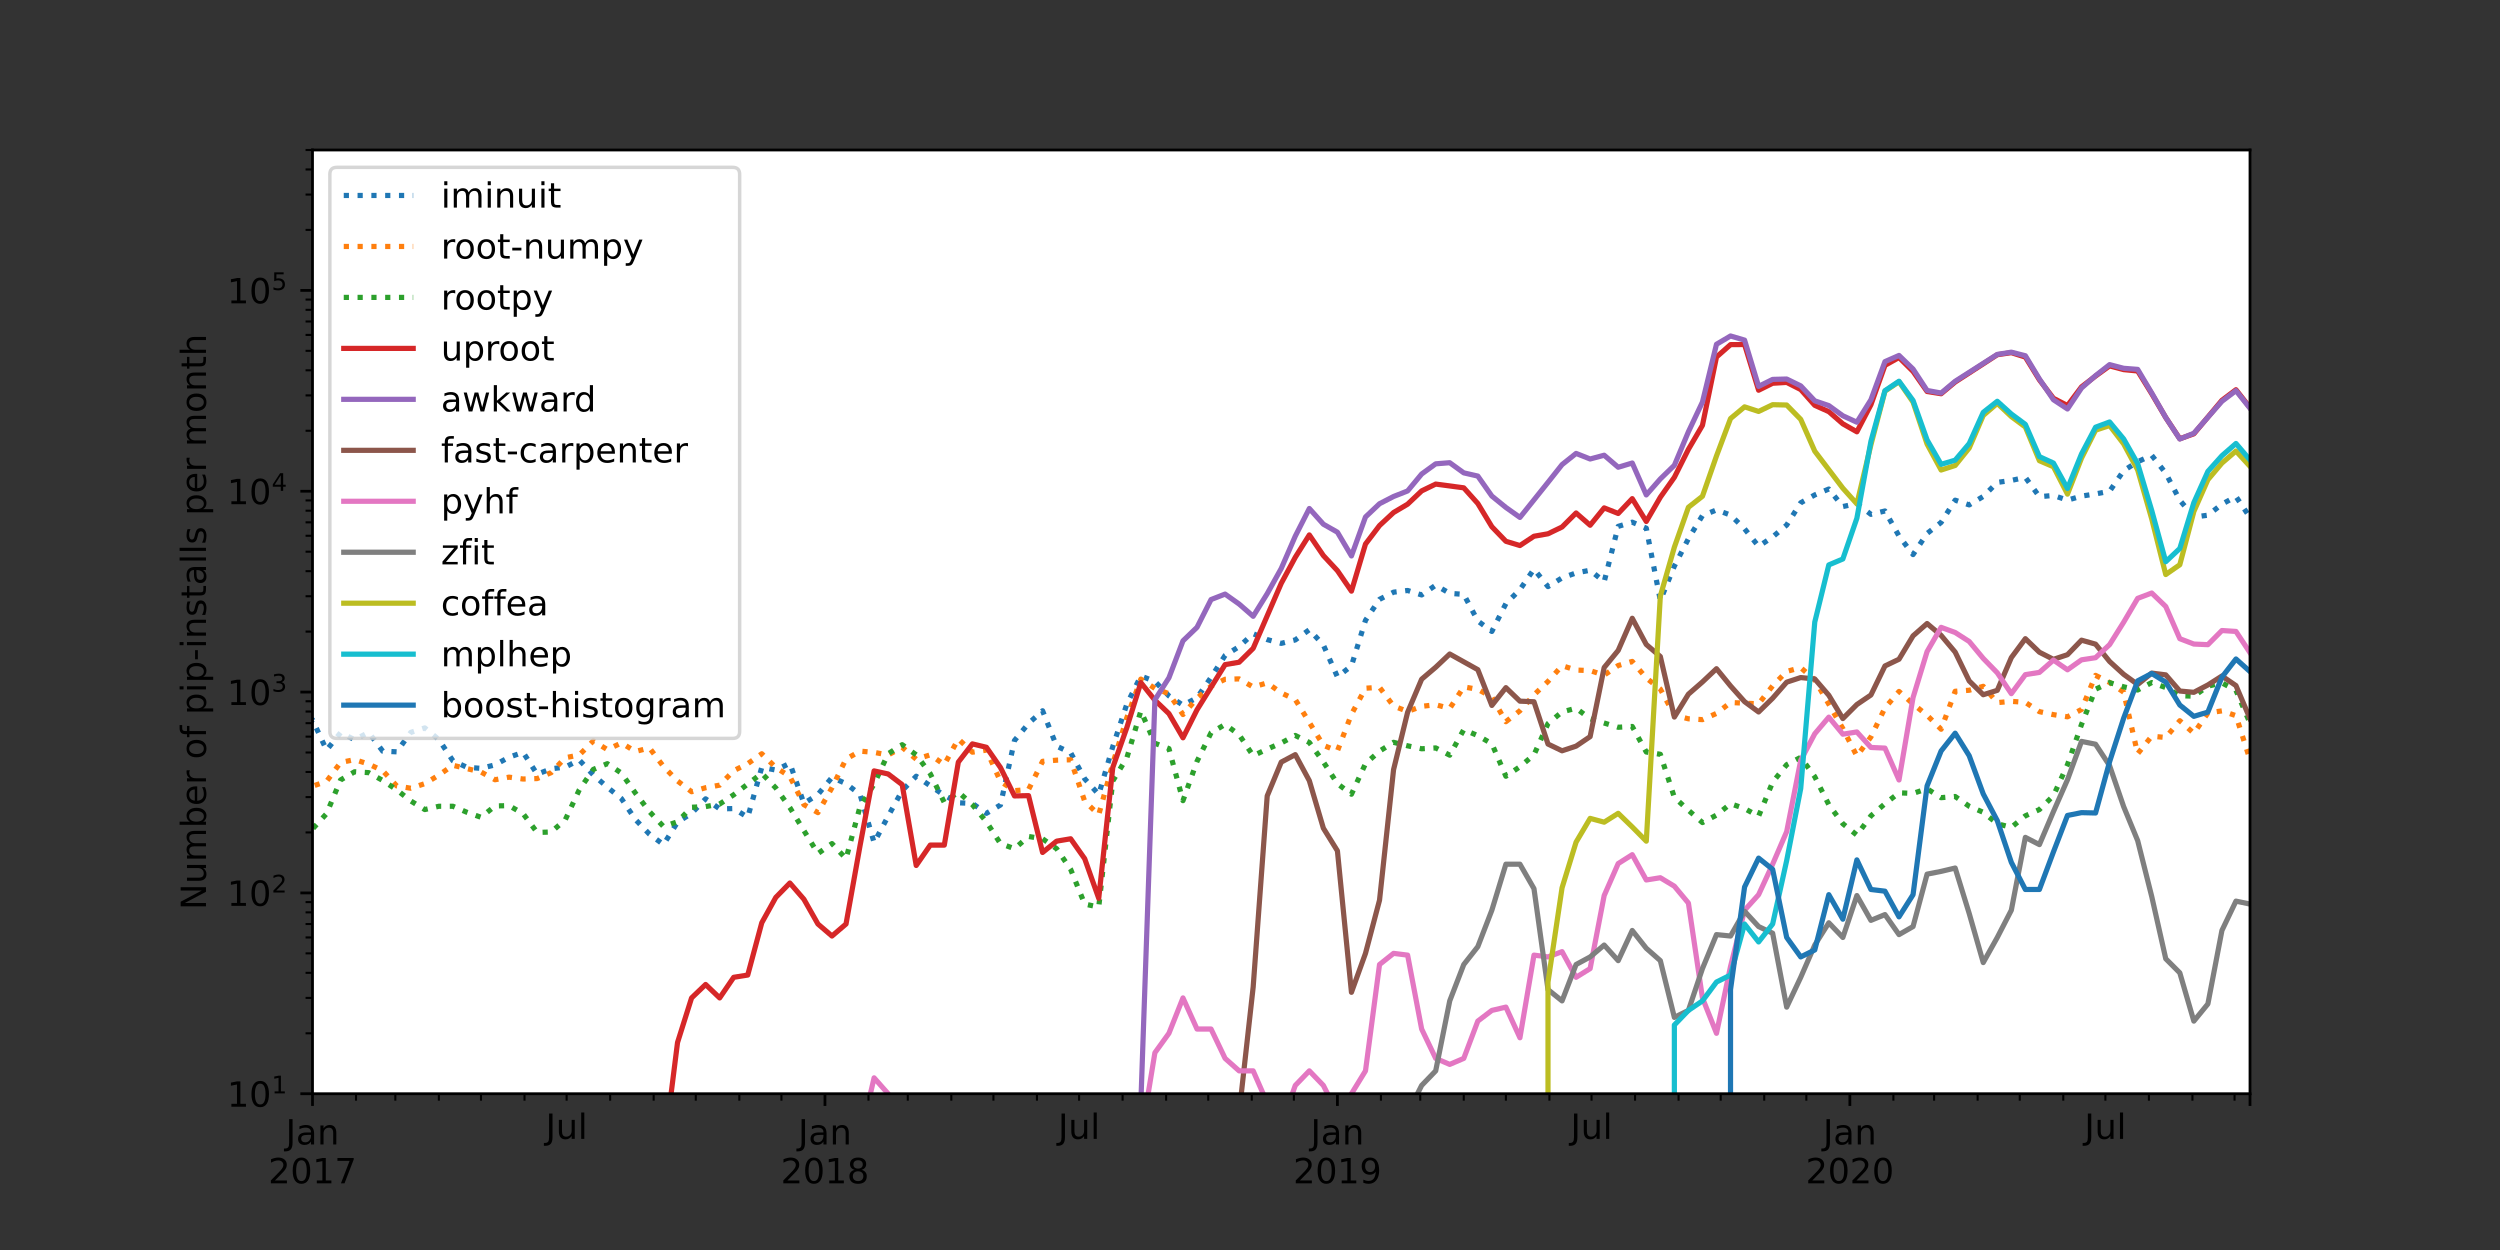 <?xml version="1.0" encoding="utf-8" standalone="no"?>
<!DOCTYPE svg PUBLIC "-//W3C//DTD SVG 1.1//EN"
  "http://www.w3.org/Graphics/SVG/1.1/DTD/svg11.dtd">
<!-- Created with matplotlib (https://matplotlib.org/) -->
<svg height="360pt" version="1.1" viewBox="0 0 720 360" width="720pt" xmlns="http://www.w3.org/2000/svg" xmlns:xlink="http://www.w3.org/1999/xlink">
 <rect x="0" y="0" width="720" height="360" fill="#333333" stroke="none"/>
 <defs>
  <style type="text/css">*{stroke-linecap:butt;stroke-linejoin:round;}</style>
 </defs>
 <g id="figure_1">
  <g id="patch_1">
   <path d="M 0 360 
L 720 360 
L 720 0 
L 0 0 
z
" style="fill:none;"/>
  </g>
  <g id="axes_1">
   <g id="patch_2">
    <path d="M 90 315 
L 648 315 
L 648 43.2 
L 90 43.2 
z
" style="fill:#ffffff;"/>
   </g>
   <g id="matplotlib.axis_1">
    <g id="xtick_1">
     <g id="line2d_1">
      <defs>
       <path d="M 0 0 
L 0 3.5 
" id="mb2a66add7e" style="stroke:#000000;stroke-width:0.8;"/>
      </defs>
      <g>
       <use style="stroke:#000000;stroke-width:0.8;" x="90" xlink:href="#mb2a66add7e" y="315"/>
      </g>
     </g>
     <g id="text_1">
      <!-- Jan -->
      <g transform="translate(82.292 329.598)scale(0.1 -0.1)">
       <defs>
        <path d="M 9.812 72.906 
L 19.672 72.906 
L 19.672 5.078 
Q 19.672 -8.109 14.672 -14.062 
Q 9.672 -20.016 -1.422 -20.016 
L -5.172 -20.016 
L -5.172 -11.719 
L -2.094 -11.719 
Q 4.438 -11.719 7.125 -8.047 
Q 9.812 -4.391 9.812 5.078 
z
" id="DejaVuSans-74"/>
        <path d="M 34.281 27.484 
Q 23.391 27.484 19.188 25 
Q 14.984 22.516 14.984 16.5 
Q 14.984 11.719 18.141 8.906 
Q 21.297 6.109 26.703 6.109 
Q 34.188 6.109 38.703 11.406 
Q 43.219 16.703 43.219 25.484 
L 43.219 27.484 
z
M 52.203 31.203 
L 52.203 0 
L 43.219 0 
L 43.219 8.297 
Q 40.141 3.328 35.547 0.953 
Q 30.953 -1.422 24.312 -1.422 
Q 15.922 -1.422 10.953 3.297 
Q 6 8.016 6 15.922 
Q 6 25.141 12.172 29.828 
Q 18.359 34.516 30.609 34.516 
L 43.219 34.516 
L 43.219 35.406 
Q 43.219 41.609 39.141 45 
Q 35.062 48.391 27.688 48.391 
Q 23 48.391 18.547 47.266 
Q 14.109 46.141 10.016 43.891 
L 10.016 52.203 
Q 14.938 54.109 19.578 55.047 
Q 24.219 56 28.609 56 
Q 40.484 56 46.344 49.844 
Q 52.203 43.703 52.203 31.203 
z
" id="DejaVuSans-97"/>
        <path d="M 54.891 33.016 
L 54.891 0 
L 45.906 0 
L 45.906 32.719 
Q 45.906 40.484 42.875 44.328 
Q 39.844 48.188 33.797 48.188 
Q 26.516 48.188 22.312 43.547 
Q 18.109 38.922 18.109 30.906 
L 18.109 0 
L 9.078 0 
L 9.078 54.688 
L 18.109 54.688 
L 18.109 46.188 
Q 21.344 51.125 25.703 53.562 
Q 30.078 56 35.797 56 
Q 45.219 56 50.047 50.172 
Q 54.891 44.344 54.891 33.016 
z
" id="DejaVuSans-110"/>
       </defs>
       <use xlink:href="#DejaVuSans-74"/>
       <use x="29.492" xlink:href="#DejaVuSans-97"/>
       <use x="90.771" xlink:href="#DejaVuSans-110"/>
      </g>
      <!-- 2017 -->
      <g transform="translate(77.275 340.796)scale(0.1 -0.1)">
       <defs>
        <path d="M 19.188 8.297 
L 53.609 8.297 
L 53.609 0 
L 7.328 0 
L 7.328 8.297 
Q 12.938 14.109 22.625 23.891 
Q 32.328 33.688 34.812 36.531 
Q 39.547 41.844 41.422 45.531 
Q 43.312 49.219 43.312 52.781 
Q 43.312 58.594 39.234 62.25 
Q 35.156 65.922 28.609 65.922 
Q 23.969 65.922 18.812 64.312 
Q 13.672 62.703 7.812 59.422 
L 7.812 69.391 
Q 13.766 71.781 18.938 73 
Q 24.125 74.219 28.422 74.219 
Q 39.75 74.219 46.484 68.547 
Q 53.219 62.891 53.219 53.422 
Q 53.219 48.922 51.531 44.891 
Q 49.859 40.875 45.406 35.406 
Q 44.188 33.984 37.641 27.219 
Q 31.109 20.453 19.188 8.297 
z
" id="DejaVuSans-50"/>
        <path d="M 31.781 66.406 
Q 24.172 66.406 20.328 58.906 
Q 16.5 51.422 16.5 36.375 
Q 16.5 21.391 20.328 13.891 
Q 24.172 6.391 31.781 6.391 
Q 39.453 6.391 43.281 13.891 
Q 47.125 21.391 47.125 36.375 
Q 47.125 51.422 43.281 58.906 
Q 39.453 66.406 31.781 66.406 
z
M 31.781 74.219 
Q 44.047 74.219 50.516 64.516 
Q 56.984 54.828 56.984 36.375 
Q 56.984 17.969 50.516 8.266 
Q 44.047 -1.422 31.781 -1.422 
Q 19.531 -1.422 13.062 8.266 
Q 6.594 17.969 6.594 36.375 
Q 6.594 54.828 13.062 64.516 
Q 19.531 74.219 31.781 74.219 
z
" id="DejaVuSans-48"/>
        <path d="M 12.406 8.297 
L 28.516 8.297 
L 28.516 63.922 
L 10.984 60.406 
L 10.984 69.391 
L 28.422 72.906 
L 38.281 72.906 
L 38.281 8.297 
L 54.391 8.297 
L 54.391 0 
L 12.406 0 
z
" id="DejaVuSans-49"/>
        <path d="M 8.203 72.906 
L 55.078 72.906 
L 55.078 68.703 
L 28.609 0 
L 18.312 0 
L 43.219 64.594 
L 8.203 64.594 
z
" id="DejaVuSans-55"/>
       </defs>
       <use xlink:href="#DejaVuSans-50"/>
       <use x="63.623" xlink:href="#DejaVuSans-48"/>
       <use x="127.246" xlink:href="#DejaVuSans-49"/>
       <use x="190.869" xlink:href="#DejaVuSans-55"/>
      </g>
     </g>
    </g>
    <g id="xtick_2">
     <g id="line2d_2">
      <g>
       <use style="stroke:#000000;stroke-width:0.8;" x="237.587" xlink:href="#mb2a66add7e" y="315"/>
      </g>
     </g>
     <g id="text_2">
      <!-- Jan -->
      <g transform="translate(229.879 329.598)scale(0.1 -0.1)">
       <use xlink:href="#DejaVuSans-74"/>
       <use x="29.492" xlink:href="#DejaVuSans-97"/>
       <use x="90.771" xlink:href="#DejaVuSans-110"/>
      </g>
      <!-- 2018 -->
      <g transform="translate(224.862 340.796)scale(0.1 -0.1)">
       <defs>
        <path d="M 31.781 34.625 
Q 24.75 34.625 20.719 30.859 
Q 16.703 27.094 16.703 20.516 
Q 16.703 13.922 20.719 10.156 
Q 24.75 6.391 31.781 6.391 
Q 38.812 6.391 42.859 10.172 
Q 46.922 13.969 46.922 20.516 
Q 46.922 27.094 42.891 30.859 
Q 38.875 34.625 31.781 34.625 
z
M 21.922 38.812 
Q 15.578 40.375 12.031 44.719 
Q 8.5 49.078 8.5 55.328 
Q 8.5 64.062 14.719 69.141 
Q 20.953 74.219 31.781 74.219 
Q 42.672 74.219 48.875 69.141 
Q 55.078 64.062 55.078 55.328 
Q 55.078 49.078 51.531 44.719 
Q 48 40.375 41.703 38.812 
Q 48.828 37.156 52.797 32.312 
Q 56.781 27.484 56.781 20.516 
Q 56.781 9.906 50.312 4.234 
Q 43.844 -1.422 31.781 -1.422 
Q 19.734 -1.422 13.25 4.234 
Q 6.781 9.906 6.781 20.516 
Q 6.781 27.484 10.781 32.312 
Q 14.797 37.156 21.922 38.812 
z
M 18.312 54.391 
Q 18.312 48.734 21.844 45.562 
Q 25.391 42.391 31.781 42.391 
Q 38.141 42.391 41.719 45.562 
Q 45.312 48.734 45.312 54.391 
Q 45.312 60.062 41.719 63.234 
Q 38.141 66.406 31.781 66.406 
Q 25.391 66.406 21.844 63.234 
Q 18.312 60.062 18.312 54.391 
z
" id="DejaVuSans-56"/>
       </defs>
       <use xlink:href="#DejaVuSans-50"/>
       <use x="63.623" xlink:href="#DejaVuSans-48"/>
       <use x="127.246" xlink:href="#DejaVuSans-49"/>
       <use x="190.869" xlink:href="#DejaVuSans-56"/>
      </g>
     </g>
    </g>
    <g id="xtick_3">
     <g id="line2d_3">
      <g>
       <use style="stroke:#000000;stroke-width:0.8;" x="385.174" xlink:href="#mb2a66add7e" y="315"/>
      </g>
     </g>
     <g id="text_3">
      <!-- Jan -->
      <g transform="translate(377.466 329.598)scale(0.1 -0.1)">
       <use xlink:href="#DejaVuSans-74"/>
       <use x="29.492" xlink:href="#DejaVuSans-97"/>
       <use x="90.771" xlink:href="#DejaVuSans-110"/>
      </g>
      <!-- 2019 -->
      <g transform="translate(372.449 340.796)scale(0.1 -0.1)">
       <defs>
        <path d="M 10.984 1.516 
L 10.984 10.5 
Q 14.703 8.734 18.5 7.812 
Q 22.312 6.891 25.984 6.891 
Q 35.75 6.891 40.891 13.453 
Q 46.047 20.016 46.781 33.406 
Q 43.953 29.203 39.594 26.953 
Q 35.25 24.703 29.984 24.703 
Q 19.047 24.703 12.672 31.312 
Q 6.297 37.938 6.297 49.422 
Q 6.297 60.641 12.938 67.422 
Q 19.578 74.219 30.609 74.219 
Q 43.266 74.219 49.922 64.516 
Q 56.594 54.828 56.594 36.375 
Q 56.594 19.141 48.406 8.859 
Q 40.234 -1.422 26.422 -1.422 
Q 22.703 -1.422 18.891 -0.688 
Q 15.094 0.047 10.984 1.516 
z
M 30.609 32.422 
Q 37.25 32.422 41.125 36.953 
Q 45.016 41.5 45.016 49.422 
Q 45.016 57.281 41.125 61.844 
Q 37.25 66.406 30.609 66.406 
Q 23.969 66.406 20.094 61.844 
Q 16.219 57.281 16.219 49.422 
Q 16.219 41.5 20.094 36.953 
Q 23.969 32.422 30.609 32.422 
z
" id="DejaVuSans-57"/>
       </defs>
       <use xlink:href="#DejaVuSans-50"/>
       <use x="63.623" xlink:href="#DejaVuSans-48"/>
       <use x="127.246" xlink:href="#DejaVuSans-49"/>
       <use x="190.869" xlink:href="#DejaVuSans-57"/>
      </g>
     </g>
    </g>
    <g id="xtick_4">
     <g id="line2d_4">
      <g>
       <use style="stroke:#000000;stroke-width:0.8;" x="532.761" xlink:href="#mb2a66add7e" y="315"/>
      </g>
     </g>
     <g id="text_4">
      <!-- Jan -->
      <g transform="translate(525.053 329.598)scale(0.1 -0.1)">
       <use xlink:href="#DejaVuSans-74"/>
       <use x="29.492" xlink:href="#DejaVuSans-97"/>
       <use x="90.771" xlink:href="#DejaVuSans-110"/>
      </g>
      <!-- 2020 -->
      <g transform="translate(520.036 340.796)scale(0.1 -0.1)">
       <use xlink:href="#DejaVuSans-50"/>
       <use x="63.623" xlink:href="#DejaVuSans-48"/>
       <use x="127.246" xlink:href="#DejaVuSans-50"/>
       <use x="190.869" xlink:href="#DejaVuSans-48"/>
      </g>
     </g>
    </g>
    <g id="xtick_5">
     <g id="line2d_5">
      <g>
       <use style="stroke:#000000;stroke-width:0.8;" x="648" xlink:href="#mb2a66add7e" y="315"/>
      </g>
     </g>
    </g>
    <g id="xtick_6">
     <g id="line2d_6">
      <defs>
       <path d="M 0 0 
L 0 2 
" id="m49a5801ebe" style="stroke:#000000;stroke-width:0.6;"/>
      </defs>
      <g>
       <use style="stroke:#000000;stroke-width:0.6;" x="102.535" xlink:href="#m49a5801ebe" y="315"/>
      </g>
     </g>
    </g>
    <g id="xtick_7">
     <g id="line2d_7">
      <g>
       <use style="stroke:#000000;stroke-width:0.6;" x="113.857" xlink:href="#m49a5801ebe" y="315"/>
      </g>
     </g>
    </g>
    <g id="xtick_8">
     <g id="line2d_8">
      <g>
       <use style="stroke:#000000;stroke-width:0.6;" x="126.391" xlink:href="#m49a5801ebe" y="315"/>
      </g>
     </g>
    </g>
    <g id="xtick_9">
     <g id="line2d_9">
      <g>
       <use style="stroke:#000000;stroke-width:0.6;" x="138.522" xlink:href="#m49a5801ebe" y="315"/>
      </g>
     </g>
    </g>
    <g id="xtick_10">
     <g id="line2d_10">
      <g>
       <use style="stroke:#000000;stroke-width:0.6;" x="151.057" xlink:href="#m49a5801ebe" y="315"/>
      </g>
     </g>
    </g>
    <g id="xtick_11">
     <g id="line2d_11">
      <g>
       <use style="stroke:#000000;stroke-width:0.6;" x="163.187" xlink:href="#m49a5801ebe" y="315"/>
      </g>
     </g>
     <g id="text_5">
      <!-- Jul -->
      <g transform="translate(157.154 327.998)scale(0.1 -0.1)">
       <defs>
        <path d="M 8.5 21.578 
L 8.5 54.688 
L 17.484 54.688 
L 17.484 21.922 
Q 17.484 14.156 20.5 10.266 
Q 23.531 6.391 29.594 6.391 
Q 36.859 6.391 41.078 11.031 
Q 45.312 15.672 45.312 23.688 
L 45.312 54.688 
L 54.297 54.688 
L 54.297 0 
L 45.312 0 
L 45.312 8.406 
Q 42.047 3.422 37.719 1 
Q 33.406 -1.422 27.688 -1.422 
Q 18.266 -1.422 13.375 4.438 
Q 8.5 10.297 8.5 21.578 
z
M 31.109 56 
z
" id="DejaVuSans-117"/>
        <path d="M 9.422 75.984 
L 18.406 75.984 
L 18.406 0 
L 9.422 0 
z
" id="DejaVuSans-108"/>
       </defs>
       <use xlink:href="#DejaVuSans-74"/>
       <use x="29.492" xlink:href="#DejaVuSans-117"/>
       <use x="92.871" xlink:href="#DejaVuSans-108"/>
      </g>
     </g>
    </g>
    <g id="xtick_12">
     <g id="line2d_12">
      <g>
       <use style="stroke:#000000;stroke-width:0.6;" x="175.722" xlink:href="#m49a5801ebe" y="315"/>
      </g>
     </g>
    </g>
    <g id="xtick_13">
     <g id="line2d_13">
      <g>
       <use style="stroke:#000000;stroke-width:0.6;" x="188.257" xlink:href="#m49a5801ebe" y="315"/>
      </g>
     </g>
    </g>
    <g id="xtick_14">
     <g id="line2d_14">
      <g>
       <use style="stroke:#000000;stroke-width:0.6;" x="200.387" xlink:href="#m49a5801ebe" y="315"/>
      </g>
     </g>
    </g>
    <g id="xtick_15">
     <g id="line2d_15">
      <g>
       <use style="stroke:#000000;stroke-width:0.6;" x="212.922" xlink:href="#m49a5801ebe" y="315"/>
      </g>
     </g>
    </g>
    <g id="xtick_16">
     <g id="line2d_16">
      <g>
       <use style="stroke:#000000;stroke-width:0.6;" x="225.052" xlink:href="#m49a5801ebe" y="315"/>
      </g>
     </g>
    </g>
    <g id="xtick_17">
     <g id="line2d_17">
      <g>
       <use style="stroke:#000000;stroke-width:0.6;" x="250.122" xlink:href="#m49a5801ebe" y="315"/>
      </g>
     </g>
    </g>
    <g id="xtick_18">
     <g id="line2d_18">
      <g>
       <use style="stroke:#000000;stroke-width:0.6;" x="261.443" xlink:href="#m49a5801ebe" y="315"/>
      </g>
     </g>
    </g>
    <g id="xtick_19">
     <g id="line2d_19">
      <g>
       <use style="stroke:#000000;stroke-width:0.6;" x="273.978" xlink:href="#m49a5801ebe" y="315"/>
      </g>
     </g>
    </g>
    <g id="xtick_20">
     <g id="line2d_20">
      <g>
       <use style="stroke:#000000;stroke-width:0.6;" x="286.109" xlink:href="#m49a5801ebe" y="315"/>
      </g>
     </g>
    </g>
    <g id="xtick_21">
     <g id="line2d_21">
      <g>
       <use style="stroke:#000000;stroke-width:0.6;" x="298.643" xlink:href="#m49a5801ebe" y="315"/>
      </g>
     </g>
    </g>
    <g id="xtick_22">
     <g id="line2d_22">
      <g>
       <use style="stroke:#000000;stroke-width:0.6;" x="310.774" xlink:href="#m49a5801ebe" y="315"/>
      </g>
     </g>
     <g id="text_6">
      <!-- Jul -->
      <g transform="translate(304.741 327.998)scale(0.1 -0.1)">
       <use xlink:href="#DejaVuSans-74"/>
       <use x="29.492" xlink:href="#DejaVuSans-117"/>
       <use x="92.871" xlink:href="#DejaVuSans-108"/>
      </g>
     </g>
    </g>
    <g id="xtick_23">
     <g id="line2d_23">
      <g>
       <use style="stroke:#000000;stroke-width:0.6;" x="323.309" xlink:href="#m49a5801ebe" y="315"/>
      </g>
     </g>
    </g>
    <g id="xtick_24">
     <g id="line2d_24">
      <g>
       <use style="stroke:#000000;stroke-width:0.6;" x="335.843" xlink:href="#m49a5801ebe" y="315"/>
      </g>
     </g>
    </g>
    <g id="xtick_25">
     <g id="line2d_25">
      <g>
       <use style="stroke:#000000;stroke-width:0.6;" x="347.974" xlink:href="#m49a5801ebe" y="315"/>
      </g>
     </g>
    </g>
    <g id="xtick_26">
     <g id="line2d_26">
      <g>
       <use style="stroke:#000000;stroke-width:0.6;" x="360.509" xlink:href="#m49a5801ebe" y="315"/>
      </g>
     </g>
    </g>
    <g id="xtick_27">
     <g id="line2d_27">
      <g>
       <use style="stroke:#000000;stroke-width:0.6;" x="372.639" xlink:href="#m49a5801ebe" y="315"/>
      </g>
     </g>
    </g>
    <g id="xtick_28">
     <g id="line2d_28">
      <g>
       <use style="stroke:#000000;stroke-width:0.6;" x="397.709" xlink:href="#m49a5801ebe" y="315"/>
      </g>
     </g>
    </g>
    <g id="xtick_29">
     <g id="line2d_29">
      <g>
       <use style="stroke:#000000;stroke-width:0.6;" x="409.03" xlink:href="#m49a5801ebe" y="315"/>
      </g>
     </g>
    </g>
    <g id="xtick_30">
     <g id="line2d_30">
      <g>
       <use style="stroke:#000000;stroke-width:0.6;" x="421.565" xlink:href="#m49a5801ebe" y="315"/>
      </g>
     </g>
    </g>
    <g id="xtick_31">
     <g id="line2d_31">
      <g>
       <use style="stroke:#000000;stroke-width:0.6;" x="433.696" xlink:href="#m49a5801ebe" y="315"/>
      </g>
     </g>
    </g>
    <g id="xtick_32">
     <g id="line2d_32">
      <g>
       <use style="stroke:#000000;stroke-width:0.6;" x="446.23" xlink:href="#m49a5801ebe" y="315"/>
      </g>
     </g>
    </g>
    <g id="xtick_33">
     <g id="line2d_33">
      <g>
       <use style="stroke:#000000;stroke-width:0.6;" x="458.361" xlink:href="#m49a5801ebe" y="315"/>
      </g>
     </g>
     <g id="text_7">
      <!-- Jul -->
      <g transform="translate(452.328 327.998)scale(0.1 -0.1)">
       <use xlink:href="#DejaVuSans-74"/>
       <use x="29.492" xlink:href="#DejaVuSans-117"/>
       <use x="92.871" xlink:href="#DejaVuSans-108"/>
      </g>
     </g>
    </g>
    <g id="xtick_34">
     <g id="line2d_34">
      <g>
       <use style="stroke:#000000;stroke-width:0.6;" x="470.896" xlink:href="#m49a5801ebe" y="315"/>
      </g>
     </g>
    </g>
    <g id="xtick_35">
     <g id="line2d_35">
      <g>
       <use style="stroke:#000000;stroke-width:0.6;" x="483.43" xlink:href="#m49a5801ebe" y="315"/>
      </g>
     </g>
    </g>
    <g id="xtick_36">
     <g id="line2d_36">
      <g>
       <use style="stroke:#000000;stroke-width:0.6;" x="495.561" xlink:href="#m49a5801ebe" y="315"/>
      </g>
     </g>
    </g>
    <g id="xtick_37">
     <g id="line2d_37">
      <g>
       <use style="stroke:#000000;stroke-width:0.6;" x="508.096" xlink:href="#m49a5801ebe" y="315"/>
      </g>
     </g>
    </g>
    <g id="xtick_38">
     <g id="line2d_38">
      <g>
       <use style="stroke:#000000;stroke-width:0.6;" x="520.226" xlink:href="#m49a5801ebe" y="315"/>
      </g>
     </g>
    </g>
    <g id="xtick_39">
     <g id="line2d_39">
      <g>
       <use style="stroke:#000000;stroke-width:0.6;" x="545.296" xlink:href="#m49a5801ebe" y="315"/>
      </g>
     </g>
    </g>
    <g id="xtick_40">
     <g id="line2d_40">
      <g>
       <use style="stroke:#000000;stroke-width:0.6;" x="557.022" xlink:href="#m49a5801ebe" y="315"/>
      </g>
     </g>
    </g>
    <g id="xtick_41">
     <g id="line2d_41">
      <g>
       <use style="stroke:#000000;stroke-width:0.6;" x="569.557" xlink:href="#m49a5801ebe" y="315"/>
      </g>
     </g>
    </g>
    <g id="xtick_42">
     <g id="line2d_42">
      <g>
       <use style="stroke:#000000;stroke-width:0.6;" x="581.687" xlink:href="#m49a5801ebe" y="315"/>
      </g>
     </g>
    </g>
    <g id="xtick_43">
     <g id="line2d_43">
      <g>
       <use style="stroke:#000000;stroke-width:0.6;" x="594.222" xlink:href="#m49a5801ebe" y="315"/>
      </g>
     </g>
    </g>
    <g id="xtick_44">
     <g id="line2d_44">
      <g>
       <use style="stroke:#000000;stroke-width:0.6;" x="606.352" xlink:href="#m49a5801ebe" y="315"/>
      </g>
     </g>
     <g id="text_8">
      <!-- Jul -->
      <g transform="translate(600.319 327.998)scale(0.1 -0.1)">
       <use xlink:href="#DejaVuSans-74"/>
       <use x="29.492" xlink:href="#DejaVuSans-117"/>
       <use x="92.871" xlink:href="#DejaVuSans-108"/>
      </g>
     </g>
    </g>
    <g id="xtick_45">
     <g id="line2d_45">
      <g>
       <use style="stroke:#000000;stroke-width:0.6;" x="618.887" xlink:href="#m49a5801ebe" y="315"/>
      </g>
     </g>
    </g>
    <g id="xtick_46">
     <g id="line2d_46">
      <g>
       <use style="stroke:#000000;stroke-width:0.6;" x="631.422" xlink:href="#m49a5801ebe" y="315"/>
      </g>
     </g>
    </g>
    <g id="xtick_47">
     <g id="line2d_47">
      <g>
       <use style="stroke:#000000;stroke-width:0.6;" x="643.552" xlink:href="#m49a5801ebe" y="315"/>
      </g>
     </g>
    </g>
   </g>
   <g id="matplotlib.axis_2">
    <g id="ytick_1">
     <g id="line2d_48">
      <defs>
       <path d="M 0 0 
L -3.5 0 
" id="m09ab905dc7" style="stroke:#000000;stroke-width:0.8;"/>
      </defs>
      <g>
       <use style="stroke:#000000;stroke-width:0.8;" x="90" xlink:href="#m09ab905dc7" y="315"/>
      </g>
     </g>
     <g id="text_9">
      <!-- $\mathdefault{10^{1}}$ -->
      <g transform="translate(65.4 318.799)scale(0.1 -0.1)">
       <use transform="translate(0 0.684)" xlink:href="#DejaVuSans-49"/>
       <use transform="translate(63.623 0.684)" xlink:href="#DejaVuSans-48"/>
       <use transform="translate(128.203 38.966)scale(0.7)" xlink:href="#DejaVuSans-49"/>
      </g>
     </g>
    </g>
    <g id="ytick_2">
     <g id="line2d_49">
      <g>
       <use style="stroke:#000000;stroke-width:0.8;" x="90" xlink:href="#m09ab905dc7" y="257.158"/>
      </g>
     </g>
     <g id="text_10">
      <!-- $\mathdefault{10^{2}}$ -->
      <g transform="translate(65.4 260.957)scale(0.1 -0.1)">
       <use transform="translate(0 0.766)" xlink:href="#DejaVuSans-49"/>
       <use transform="translate(63.623 0.766)" xlink:href="#DejaVuSans-48"/>
       <use transform="translate(128.203 39.047)scale(0.7)" xlink:href="#DejaVuSans-50"/>
      </g>
     </g>
    </g>
    <g id="ytick_3">
     <g id="line2d_50">
      <g>
       <use style="stroke:#000000;stroke-width:0.8;" x="90" xlink:href="#m09ab905dc7" y="199.315"/>
      </g>
     </g>
     <g id="text_11">
      <!-- $\mathdefault{10^{3}}$ -->
      <g transform="translate(65.4 203.114)scale(0.1 -0.1)">
       <defs>
        <path d="M 40.578 39.312 
Q 47.656 37.797 51.625 33 
Q 55.609 28.219 55.609 21.188 
Q 55.609 10.406 48.188 4.484 
Q 40.766 -1.422 27.094 -1.422 
Q 22.516 -1.422 17.656 -0.516 
Q 12.797 0.391 7.625 2.203 
L 7.625 11.719 
Q 11.719 9.328 16.594 8.109 
Q 21.484 6.891 26.812 6.891 
Q 36.078 6.891 40.938 10.547 
Q 45.797 14.203 45.797 21.188 
Q 45.797 27.641 41.281 31.266 
Q 36.766 34.906 28.719 34.906 
L 20.219 34.906 
L 20.219 43.016 
L 29.109 43.016 
Q 36.375 43.016 40.234 45.922 
Q 44.094 48.828 44.094 54.297 
Q 44.094 59.906 40.109 62.906 
Q 36.141 65.922 28.719 65.922 
Q 24.656 65.922 20.016 65.031 
Q 15.375 64.156 9.812 62.312 
L 9.812 71.094 
Q 15.438 72.656 20.344 73.438 
Q 25.25 74.219 29.594 74.219 
Q 40.828 74.219 47.359 69.109 
Q 53.906 64.016 53.906 55.328 
Q 53.906 49.266 50.438 45.094 
Q 46.969 40.922 40.578 39.312 
z
" id="DejaVuSans-51"/>
       </defs>
       <use transform="translate(0 0.766)" xlink:href="#DejaVuSans-49"/>
       <use transform="translate(63.623 0.766)" xlink:href="#DejaVuSans-48"/>
       <use transform="translate(128.203 39.047)scale(0.7)" xlink:href="#DejaVuSans-51"/>
      </g>
     </g>
    </g>
    <g id="ytick_4">
     <g id="line2d_51">
      <g>
       <use style="stroke:#000000;stroke-width:0.8;" x="90" xlink:href="#m09ab905dc7" y="141.473"/>
      </g>
     </g>
     <g id="text_12">
      <!-- $\mathdefault{10^{4}}$ -->
      <g transform="translate(65.4 145.272)scale(0.1 -0.1)">
       <defs>
        <path d="M 37.797 64.312 
L 12.891 25.391 
L 37.797 25.391 
z
M 35.203 72.906 
L 47.609 72.906 
L 47.609 25.391 
L 58.016 25.391 
L 58.016 17.188 
L 47.609 17.188 
L 47.609 0 
L 37.797 0 
L 37.797 17.188 
L 4.891 17.188 
L 4.891 26.703 
z
" id="DejaVuSans-52"/>
       </defs>
       <use transform="translate(0 0.684)" xlink:href="#DejaVuSans-49"/>
       <use transform="translate(63.623 0.684)" xlink:href="#DejaVuSans-48"/>
       <use transform="translate(128.203 38.966)scale(0.7)" xlink:href="#DejaVuSans-52"/>
      </g>
     </g>
    </g>
    <g id="ytick_5">
     <g id="line2d_52">
      <g>
       <use style="stroke:#000000;stroke-width:0.8;" x="90" xlink:href="#m09ab905dc7" y="83.63"/>
      </g>
     </g>
     <g id="text_13">
      <!-- $\mathdefault{10^{5}}$ -->
      <g transform="translate(65.4 87.429)scale(0.1 -0.1)">
       <defs>
        <path d="M 10.797 72.906 
L 49.516 72.906 
L 49.516 64.594 
L 19.828 64.594 
L 19.828 46.734 
Q 21.969 47.469 24.109 47.828 
Q 26.266 48.188 28.422 48.188 
Q 40.625 48.188 47.75 41.5 
Q 54.891 34.812 54.891 23.391 
Q 54.891 11.625 47.562 5.094 
Q 40.234 -1.422 26.906 -1.422 
Q 22.312 -1.422 17.547 -0.641 
Q 12.797 0.141 7.719 1.703 
L 7.719 11.625 
Q 12.109 9.234 16.797 8.062 
Q 21.484 6.891 26.703 6.891 
Q 35.156 6.891 40.078 11.328 
Q 45.016 15.766 45.016 23.391 
Q 45.016 31 40.078 35.438 
Q 35.156 39.891 26.703 39.891 
Q 22.75 39.891 18.812 39.016 
Q 14.891 38.141 10.797 36.281 
z
" id="DejaVuSans-53"/>
       </defs>
       <use transform="translate(0 0.684)" xlink:href="#DejaVuSans-49"/>
       <use transform="translate(63.623 0.684)" xlink:href="#DejaVuSans-48"/>
       <use transform="translate(128.203 38.966)scale(0.7)" xlink:href="#DejaVuSans-53"/>
      </g>
     </g>
    </g>
    <g id="ytick_6">
     <g id="line2d_53">
      <defs>
       <path d="M 0 0 
L -2 0 
" id="md839d82564" style="stroke:#000000;stroke-width:0.6;"/>
      </defs>
      <g>
       <use style="stroke:#000000;stroke-width:0.6;" x="90" xlink:href="#md839d82564" y="297.588"/>
      </g>
     </g>
    </g>
    <g id="ytick_7">
     <g id="line2d_54">
      <g>
       <use style="stroke:#000000;stroke-width:0.6;" x="90" xlink:href="#md839d82564" y="287.402"/>
      </g>
     </g>
    </g>
    <g id="ytick_8">
     <g id="line2d_55">
      <g>
       <use style="stroke:#000000;stroke-width:0.6;" x="90" xlink:href="#md839d82564" y="280.175"/>
      </g>
     </g>
    </g>
    <g id="ytick_9">
     <g id="line2d_56">
      <g>
       <use style="stroke:#000000;stroke-width:0.6;" x="90" xlink:href="#md839d82564" y="274.57"/>
      </g>
     </g>
    </g>
    <g id="ytick_10">
     <g id="line2d_57">
      <g>
       <use style="stroke:#000000;stroke-width:0.6;" x="90" xlink:href="#md839d82564" y="269.99"/>
      </g>
     </g>
    </g>
    <g id="ytick_11">
     <g id="line2d_58">
      <g>
       <use style="stroke:#000000;stroke-width:0.6;" x="90" xlink:href="#md839d82564" y="266.117"/>
      </g>
     </g>
    </g>
    <g id="ytick_12">
     <g id="line2d_59">
      <g>
       <use style="stroke:#000000;stroke-width:0.6;" x="90" xlink:href="#md839d82564" y="262.763"/>
      </g>
     </g>
    </g>
    <g id="ytick_13">
     <g id="line2d_60">
      <g>
       <use style="stroke:#000000;stroke-width:0.6;" x="90" xlink:href="#md839d82564" y="259.804"/>
      </g>
     </g>
    </g>
    <g id="ytick_14">
     <g id="line2d_61">
      <g>
       <use style="stroke:#000000;stroke-width:0.6;" x="90" xlink:href="#md839d82564" y="239.745"/>
      </g>
     </g>
    </g>
    <g id="ytick_15">
     <g id="line2d_62">
      <g>
       <use style="stroke:#000000;stroke-width:0.6;" x="90" xlink:href="#md839d82564" y="229.56"/>
      </g>
     </g>
    </g>
    <g id="ytick_16">
     <g id="line2d_63">
      <g>
       <use style="stroke:#000000;stroke-width:0.6;" x="90" xlink:href="#md839d82564" y="222.333"/>
      </g>
     </g>
    </g>
    <g id="ytick_17">
     <g id="line2d_64">
      <g>
       <use style="stroke:#000000;stroke-width:0.6;" x="90" xlink:href="#md839d82564" y="216.727"/>
      </g>
     </g>
    </g>
    <g id="ytick_18">
     <g id="line2d_65">
      <g>
       <use style="stroke:#000000;stroke-width:0.6;" x="90" xlink:href="#md839d82564" y="212.147"/>
      </g>
     </g>
    </g>
    <g id="ytick_19">
     <g id="line2d_66">
      <g>
       <use style="stroke:#000000;stroke-width:0.6;" x="90" xlink:href="#md839d82564" y="208.275"/>
      </g>
     </g>
    </g>
    <g id="ytick_20">
     <g id="line2d_67">
      <g>
       <use style="stroke:#000000;stroke-width:0.6;" x="90" xlink:href="#md839d82564" y="204.921"/>
      </g>
     </g>
    </g>
    <g id="ytick_21">
     <g id="line2d_68">
      <g>
       <use style="stroke:#000000;stroke-width:0.6;" x="90" xlink:href="#md839d82564" y="201.962"/>
      </g>
     </g>
    </g>
    <g id="ytick_22">
     <g id="line2d_69">
      <g>
       <use style="stroke:#000000;stroke-width:0.6;" x="90" xlink:href="#md839d82564" y="181.903"/>
      </g>
     </g>
    </g>
    <g id="ytick_23">
     <g id="line2d_70">
      <g>
       <use style="stroke:#000000;stroke-width:0.6;" x="90" xlink:href="#md839d82564" y="171.717"/>
      </g>
     </g>
    </g>
    <g id="ytick_24">
     <g id="line2d_71">
      <g>
       <use style="stroke:#000000;stroke-width:0.6;" x="90" xlink:href="#md839d82564" y="164.49"/>
      </g>
     </g>
    </g>
    <g id="ytick_25">
     <g id="line2d_72">
      <g>
       <use style="stroke:#000000;stroke-width:0.6;" x="90" xlink:href="#md839d82564" y="158.885"/>
      </g>
     </g>
    </g>
    <g id="ytick_26">
     <g id="line2d_73">
      <g>
       <use style="stroke:#000000;stroke-width:0.6;" x="90" xlink:href="#md839d82564" y="154.305"/>
      </g>
     </g>
    </g>
    <g id="ytick_27">
     <g id="line2d_74">
      <g>
       <use style="stroke:#000000;stroke-width:0.6;" x="90" xlink:href="#md839d82564" y="150.433"/>
      </g>
     </g>
    </g>
    <g id="ytick_28">
     <g id="line2d_75">
      <g>
       <use style="stroke:#000000;stroke-width:0.6;" x="90" xlink:href="#md839d82564" y="147.078"/>
      </g>
     </g>
    </g>
    <g id="ytick_29">
     <g id="line2d_76">
      <g>
       <use style="stroke:#000000;stroke-width:0.6;" x="90" xlink:href="#md839d82564" y="144.119"/>
      </g>
     </g>
    </g>
    <g id="ytick_30">
     <g id="line2d_77">
      <g>
       <use style="stroke:#000000;stroke-width:0.6;" x="90" xlink:href="#md839d82564" y="124.06"/>
      </g>
     </g>
    </g>
    <g id="ytick_31">
     <g id="line2d_78">
      <g>
       <use style="stroke:#000000;stroke-width:0.6;" x="90" xlink:href="#md839d82564" y="113.875"/>
      </g>
     </g>
    </g>
    <g id="ytick_32">
     <g id="line2d_79">
      <g>
       <use style="stroke:#000000;stroke-width:0.6;" x="90" xlink:href="#md839d82564" y="106.648"/>
      </g>
     </g>
    </g>
    <g id="ytick_33">
     <g id="line2d_80">
      <g>
       <use style="stroke:#000000;stroke-width:0.6;" x="90" xlink:href="#md839d82564" y="101.042"/>
      </g>
     </g>
    </g>
    <g id="ytick_34">
     <g id="line2d_81">
      <g>
       <use style="stroke:#000000;stroke-width:0.6;" x="90" xlink:href="#md839d82564" y="96.462"/>
      </g>
     </g>
    </g>
    <g id="ytick_35">
     <g id="line2d_82">
      <g>
       <use style="stroke:#000000;stroke-width:0.6;" x="90" xlink:href="#md839d82564" y="92.59"/>
      </g>
     </g>
    </g>
    <g id="ytick_36">
     <g id="line2d_83">
      <g>
       <use style="stroke:#000000;stroke-width:0.6;" x="90" xlink:href="#md839d82564" y="89.236"/>
      </g>
     </g>
    </g>
    <g id="ytick_37">
     <g id="line2d_84">
      <g>
       <use style="stroke:#000000;stroke-width:0.6;" x="90" xlink:href="#md839d82564" y="86.277"/>
      </g>
     </g>
    </g>
    <g id="ytick_38">
     <g id="line2d_85">
      <g>
       <use style="stroke:#000000;stroke-width:0.6;" x="90" xlink:href="#md839d82564" y="66.218"/>
      </g>
     </g>
    </g>
    <g id="ytick_39">
     <g id="line2d_86">
      <g>
       <use style="stroke:#000000;stroke-width:0.6;" x="90" xlink:href="#md839d82564" y="56.032"/>
      </g>
     </g>
    </g>
    <g id="ytick_40">
     <g id="line2d_87">
      <g>
       <use style="stroke:#000000;stroke-width:0.6;" x="90" xlink:href="#md839d82564" y="48.806"/>
      </g>
     </g>
    </g>
    <g id="ytick_41">
     <g id="line2d_88">
      <g>
       <use style="stroke:#000000;stroke-width:0.6;" x="90" xlink:href="#md839d82564" y="43.2"/>
      </g>
     </g>
    </g>
    <g id="text_14">
     <!-- Number of pip-installs per month -->
     <g transform="translate(59.32 262.006)rotate(-90)scale(0.1 -0.1)">
      <defs>
       <path d="M 9.812 72.906 
L 23.094 72.906 
L 55.422 11.922 
L 55.422 72.906 
L 64.984 72.906 
L 64.984 0 
L 51.703 0 
L 19.391 60.984 
L 19.391 0 
L 9.812 0 
z
" id="DejaVuSans-78"/>
       <path d="M 52 44.188 
Q 55.375 50.25 60.062 53.125 
Q 64.75 56 71.094 56 
Q 79.641 56 84.281 50.016 
Q 88.922 44.047 88.922 33.016 
L 88.922 0 
L 79.891 0 
L 79.891 32.719 
Q 79.891 40.578 77.094 44.375 
Q 74.312 48.188 68.609 48.188 
Q 61.625 48.188 57.562 43.547 
Q 53.516 38.922 53.516 30.906 
L 53.516 0 
L 44.484 0 
L 44.484 32.719 
Q 44.484 40.625 41.703 44.406 
Q 38.922 48.188 33.109 48.188 
Q 26.219 48.188 22.156 43.531 
Q 18.109 38.875 18.109 30.906 
L 18.109 0 
L 9.078 0 
L 9.078 54.688 
L 18.109 54.688 
L 18.109 46.188 
Q 21.188 51.219 25.484 53.609 
Q 29.781 56 35.688 56 
Q 41.656 56 45.828 52.969 
Q 50 49.953 52 44.188 
z
" id="DejaVuSans-109"/>
       <path d="M 48.688 27.297 
Q 48.688 37.203 44.609 42.844 
Q 40.531 48.484 33.406 48.484 
Q 26.266 48.484 22.188 42.844 
Q 18.109 37.203 18.109 27.297 
Q 18.109 17.391 22.188 11.75 
Q 26.266 6.109 33.406 6.109 
Q 40.531 6.109 44.609 11.75 
Q 48.688 17.391 48.688 27.297 
z
M 18.109 46.391 
Q 20.953 51.266 25.266 53.625 
Q 29.594 56 35.594 56 
Q 45.562 56 51.781 48.094 
Q 58.016 40.188 58.016 27.297 
Q 58.016 14.406 51.781 6.484 
Q 45.562 -1.422 35.594 -1.422 
Q 29.594 -1.422 25.266 0.953 
Q 20.953 3.328 18.109 8.203 
L 18.109 0 
L 9.078 0 
L 9.078 75.984 
L 18.109 75.984 
z
" id="DejaVuSans-98"/>
       <path d="M 56.203 29.594 
L 56.203 25.203 
L 14.891 25.203 
Q 15.484 15.922 20.484 11.062 
Q 25.484 6.203 34.422 6.203 
Q 39.594 6.203 44.453 7.469 
Q 49.312 8.734 54.109 11.281 
L 54.109 2.781 
Q 49.266 0.734 44.188 -0.344 
Q 39.109 -1.422 33.891 -1.422 
Q 20.797 -1.422 13.156 6.188 
Q 5.516 13.812 5.516 26.812 
Q 5.516 40.234 12.766 48.109 
Q 20.016 56 32.328 56 
Q 43.359 56 49.781 48.891 
Q 56.203 41.797 56.203 29.594 
z
M 47.219 32.234 
Q 47.125 39.594 43.094 43.984 
Q 39.062 48.391 32.422 48.391 
Q 24.906 48.391 20.391 44.141 
Q 15.875 39.891 15.188 32.172 
z
" id="DejaVuSans-101"/>
       <path d="M 41.109 46.297 
Q 39.594 47.172 37.812 47.578 
Q 36.031 48 33.891 48 
Q 26.266 48 22.188 43.047 
Q 18.109 38.094 18.109 28.812 
L 18.109 0 
L 9.078 0 
L 9.078 54.688 
L 18.109 54.688 
L 18.109 46.188 
Q 20.953 51.172 25.484 53.578 
Q 30.031 56 36.531 56 
Q 37.453 56 38.578 55.875 
Q 39.703 55.766 41.062 55.516 
z
" id="DejaVuSans-114"/>
       <path id="DejaVuSans-32"/>
       <path d="M 30.609 48.391 
Q 23.391 48.391 19.188 42.75 
Q 14.984 37.109 14.984 27.297 
Q 14.984 17.484 19.156 11.844 
Q 23.344 6.203 30.609 6.203 
Q 37.797 6.203 41.984 11.859 
Q 46.188 17.531 46.188 27.297 
Q 46.188 37.016 41.984 42.703 
Q 37.797 48.391 30.609 48.391 
z
M 30.609 56 
Q 42.328 56 49.016 48.375 
Q 55.719 40.766 55.719 27.297 
Q 55.719 13.875 49.016 6.219 
Q 42.328 -1.422 30.609 -1.422 
Q 18.844 -1.422 12.172 6.219 
Q 5.516 13.875 5.516 27.297 
Q 5.516 40.766 12.172 48.375 
Q 18.844 56 30.609 56 
z
" id="DejaVuSans-111"/>
       <path d="M 37.109 75.984 
L 37.109 68.5 
L 28.516 68.5 
Q 23.688 68.5 21.797 66.547 
Q 19.922 64.594 19.922 59.516 
L 19.922 54.688 
L 34.719 54.688 
L 34.719 47.703 
L 19.922 47.703 
L 19.922 0 
L 10.891 0 
L 10.891 47.703 
L 2.297 47.703 
L 2.297 54.688 
L 10.891 54.688 
L 10.891 58.5 
Q 10.891 67.625 15.141 71.797 
Q 19.391 75.984 28.609 75.984 
z
" id="DejaVuSans-102"/>
       <path d="M 18.109 8.203 
L 18.109 -20.797 
L 9.078 -20.797 
L 9.078 54.688 
L 18.109 54.688 
L 18.109 46.391 
Q 20.953 51.266 25.266 53.625 
Q 29.594 56 35.594 56 
Q 45.562 56 51.781 48.094 
Q 58.016 40.188 58.016 27.297 
Q 58.016 14.406 51.781 6.484 
Q 45.562 -1.422 35.594 -1.422 
Q 29.594 -1.422 25.266 0.953 
Q 20.953 3.328 18.109 8.203 
z
M 48.688 27.297 
Q 48.688 37.203 44.609 42.844 
Q 40.531 48.484 33.406 48.484 
Q 26.266 48.484 22.188 42.844 
Q 18.109 37.203 18.109 27.297 
Q 18.109 17.391 22.188 11.75 
Q 26.266 6.109 33.406 6.109 
Q 40.531 6.109 44.609 11.75 
Q 48.688 17.391 48.688 27.297 
z
" id="DejaVuSans-112"/>
       <path d="M 9.422 54.688 
L 18.406 54.688 
L 18.406 0 
L 9.422 0 
z
M 9.422 75.984 
L 18.406 75.984 
L 18.406 64.594 
L 9.422 64.594 
z
" id="DejaVuSans-105"/>
       <path d="M 4.891 31.391 
L 31.203 31.391 
L 31.203 23.391 
L 4.891 23.391 
z
" id="DejaVuSans-45"/>
       <path d="M 44.281 53.078 
L 44.281 44.578 
Q 40.484 46.531 36.375 47.5 
Q 32.281 48.484 27.875 48.484 
Q 21.188 48.484 17.844 46.438 
Q 14.5 44.391 14.5 40.281 
Q 14.5 37.156 16.891 35.375 
Q 19.281 33.594 26.516 31.984 
L 29.594 31.297 
Q 39.156 29.25 43.188 25.516 
Q 47.219 21.781 47.219 15.094 
Q 47.219 7.469 41.188 3.016 
Q 35.156 -1.422 24.609 -1.422 
Q 20.219 -1.422 15.453 -0.562 
Q 10.688 0.297 5.422 2 
L 5.422 11.281 
Q 10.406 8.688 15.234 7.391 
Q 20.062 6.109 24.812 6.109 
Q 31.156 6.109 34.562 8.281 
Q 37.984 10.453 37.984 14.406 
Q 37.984 18.062 35.516 20.016 
Q 33.062 21.969 24.703 23.781 
L 21.578 24.516 
Q 13.234 26.266 9.516 29.906 
Q 5.812 33.547 5.812 39.891 
Q 5.812 47.609 11.281 51.797 
Q 16.75 56 26.812 56 
Q 31.781 56 36.172 55.266 
Q 40.578 54.547 44.281 53.078 
z
" id="DejaVuSans-115"/>
       <path d="M 18.312 70.219 
L 18.312 54.688 
L 36.812 54.688 
L 36.812 47.703 
L 18.312 47.703 
L 18.312 18.016 
Q 18.312 11.328 20.141 9.422 
Q 21.969 7.516 27.594 7.516 
L 36.812 7.516 
L 36.812 0 
L 27.594 0 
Q 17.188 0 13.234 3.875 
Q 9.281 7.766 9.281 18.016 
L 9.281 47.703 
L 2.688 47.703 
L 2.688 54.688 
L 9.281 54.688 
L 9.281 70.219 
z
" id="DejaVuSans-116"/>
       <path d="M 54.891 33.016 
L 54.891 0 
L 45.906 0 
L 45.906 32.719 
Q 45.906 40.484 42.875 44.328 
Q 39.844 48.188 33.797 48.188 
Q 26.516 48.188 22.312 43.547 
Q 18.109 38.922 18.109 30.906 
L 18.109 0 
L 9.078 0 
L 9.078 75.984 
L 18.109 75.984 
L 18.109 46.188 
Q 21.344 51.125 25.703 53.562 
Q 30.078 56 35.797 56 
Q 45.219 56 50.047 50.172 
Q 54.891 44.344 54.891 33.016 
z
" id="DejaVuSans-104"/>
      </defs>
      <use xlink:href="#DejaVuSans-78"/>
      <use x="74.805" xlink:href="#DejaVuSans-117"/>
      <use x="138.184" xlink:href="#DejaVuSans-109"/>
      <use x="235.596" xlink:href="#DejaVuSans-98"/>
      <use x="299.072" xlink:href="#DejaVuSans-101"/>
      <use x="360.596" xlink:href="#DejaVuSans-114"/>
      <use x="401.709" xlink:href="#DejaVuSans-32"/>
      <use x="433.496" xlink:href="#DejaVuSans-111"/>
      <use x="494.678" xlink:href="#DejaVuSans-102"/>
      <use x="529.883" xlink:href="#DejaVuSans-32"/>
      <use x="561.67" xlink:href="#DejaVuSans-112"/>
      <use x="625.146" xlink:href="#DejaVuSans-105"/>
      <use x="652.93" xlink:href="#DejaVuSans-112"/>
      <use x="716.406" xlink:href="#DejaVuSans-45"/>
      <use x="752.49" xlink:href="#DejaVuSans-105"/>
      <use x="780.273" xlink:href="#DejaVuSans-110"/>
      <use x="843.652" xlink:href="#DejaVuSans-115"/>
      <use x="895.752" xlink:href="#DejaVuSans-116"/>
      <use x="934.961" xlink:href="#DejaVuSans-97"/>
      <use x="996.24" xlink:href="#DejaVuSans-108"/>
      <use x="1024.023" xlink:href="#DejaVuSans-108"/>
      <use x="1051.807" xlink:href="#DejaVuSans-115"/>
      <use x="1103.906" xlink:href="#DejaVuSans-32"/>
      <use x="1135.693" xlink:href="#DejaVuSans-112"/>
      <use x="1199.17" xlink:href="#DejaVuSans-101"/>
      <use x="1260.693" xlink:href="#DejaVuSans-114"/>
      <use x="1301.807" xlink:href="#DejaVuSans-32"/>
      <use x="1333.594" xlink:href="#DejaVuSans-109"/>
      <use x="1431.006" xlink:href="#DejaVuSans-111"/>
      <use x="1492.188" xlink:href="#DejaVuSans-110"/>
      <use x="1555.566" xlink:href="#DejaVuSans-116"/>
      <use x="1594.775" xlink:href="#DejaVuSans-104"/>
     </g>
    </g>
   </g>
   <g id="line2d_89">
    <path clip-path="url(#p34fccc9011)" d="M -1 284.146 
L 1.043 270.412 
L 5.087 250.183 
L 9.13 236.125 
L 13.174 227.704 
L 17.217 215.646 
L 21.261 211.324 
L 25.304 213.791 
L 29.348 226.489 
L 33.391 241.704 
L 37.435 245.826 
L 41.478 245.194 
L 45.522 242.253 
L 49.565 241.3 
L 53.609 240.902 
L 57.652 233.348 
L 61.696 223.228 
L 65.739 211.939 
L 69.783 207.99 
L 73.826 211.405 
L 77.87 220.168 
L 81.913 215.075 
L 85.957 212.869 
L 90 207.29 
L 94.043 216.034 
L 98.087 211.002 
L 102.13 213.042 
L 106.174 210.922 
L 110.217 216.329 
L 114.261 216.527 
L 118.304 210.922 
L 122.348 209.639 
L 126.391 212.999 
L 130.435 219.097 
L 134.478 220.988 
L 138.522 221.287 
L 142.565 220.284 
L 146.609 218.069 
L 150.652 216.677 
L 154.696 222.969 
L 158.739 221.408 
L 162.783 220.928 
L 166.826 218.877 
L 170.87 223.163 
L 174.913 226.713 
L 178.957 229.982 
L 183 236.017 
L 187.043 240.253 
L 191.087 243.244 
L 195.13 236.786 
L 199.174 234.24 
L 203.217 230.067 
L 207.261 232.962 
L 211.304 232.866 
L 215.348 235.375 
L 219.391 220.988 
L 223.435 221.774 
L 227.478 219.825 
L 231.522 231.383 
L 235.565 228.817 
L 239.609 223.887 
L 243.652 225.687 
L 247.696 228.817 
L 251.739 242.673 
L 255.783 235.061 
L 259.826 227.704 
L 263.87 223.555 
L 271.957 229.062 
L 276 231.203 
L 280.043 231.383 
L 284.087 234.24 
L 288.13 231.837 
L 292.174 213.26 
L 296.217 208.347 
L 300.261 204.702 
L 304.304 214.887 
L 308.348 216.778 
L 312.391 224.291 
L 316.435 228.817 
L 320.478 215.028 
L 324.522 202.813 
L 328.565 194.693 
L 332.609 196.245 
L 336.652 200.419 
L 340.696 203.104 
L 344.739 200.95 
L 348.783 195.072 
L 352.826 188.764 
L 356.87 186.208 
L 360.913 182.513 
L 364.957 184.203 
L 369 185.286 
L 373.043 184.3 
L 377.087 181.356 
L 381.13 185.75 
L 385.174 194.945 
L 389.217 191.758 
L 393.261 178.655 
L 397.304 172.612 
L 401.348 170.547 
L 405.391 170.057 
L 409.435 171.343 
L 413.478 168.543 
L 417.522 170.885 
L 421.565 171.179 
L 425.609 178.833 
L 429.652 181.853 
L 433.696 173.848 
L 437.739 169.815 
L 441.783 163.895 
L 445.826 168.938 
L 449.87 166.435 
L 453.913 165.004 
L 457.957 164.228 
L 462 167.545 
L 466.043 151.593 
L 470.087 150.389 
L 474.13 152.121 
L 478.174 172.918 
L 482.217 163.033 
L 486.261 155.152 
L 490.304 148.486 
L 494.348 146.866 
L 498.391 148.337 
L 502.435 152.294 
L 506.478 157.355 
L 510.522 154.638 
L 514.565 151.209 
L 518.609 144.801 
L 522.652 142.535 
L 526.696 140.843 
L 530.739 145.885 
L 534.783 145.023 
L 538.826 148.13 
L 542.87 147.166 
L 546.913 154.372 
L 550.957 159.718 
L 555 153.64 
L 559.043 150.458 
L 563.087 144.055 
L 567.13 145.408 
L 571.174 142.982 
L 575.217 138.933 
L 579.261 138.362 
L 583.304 137.486 
L 587.348 143.046 
L 591.391 142.69 
L 595.435 144.039 
L 599.478 142.875 
L 603.522 142.253 
L 607.565 141.48 
L 611.609 135.544 
L 615.652 132.975 
L 619.696 131.14 
L 623.739 136.276 
L 627.783 144.055 
L 631.826 148.915 
L 635.87 148.38 
L 639.913 145.209 
L 643.957 142.995 
L 648 149.033 
L 648 149.033 
" style="fill:none;stroke:#1f77b4;stroke-dasharray:1.5,2.475;stroke-dashoffset:0;stroke-width:1.5;"/>
   </g>
   <g id="line2d_90">
    <path clip-path="url(#p34fccc9011)" d="M -1 249.545 
L 1.043 228.655 
L 5.087 218.713 
L 9.13 203.339 
L 13.174 203.339 
L 17.217 198.916 
L 21.261 203.605 
L 25.304 202.583 
L 29.348 206.143 
L 33.391 207.567 
L 37.435 185.677 
L 41.478 185.114 
L 45.522 186.629 
L 49.565 215.311 
L 53.609 219.882 
L 57.652 216.929 
L 61.696 214.934 
L 65.739 211.002 
L 69.783 210.098 
L 73.826 209.413 
L 77.87 214.151 
L 81.913 217.963 
L 85.957 228.254 
L 90 226.415 
L 94.043 225.05 
L 98.087 219.598 
L 102.13 218.767 
L 106.174 220.053 
L 110.217 221.959 
L 114.261 226.342 
L 118.304 227.014 
L 122.348 225.687 
L 126.391 223.228 
L 130.435 220.4 
L 138.522 222.333 
L 142.565 224.564 
L 146.609 223.821 
L 150.652 224.359 
L 154.696 224.224 
L 158.739 222.522 
L 162.783 218.228 
L 166.826 217.441 
L 170.87 213.392 
L 174.913 215.887 
L 178.957 213.97 
L 183 216.428 
L 187.043 215.406 
L 191.087 220.751 
L 195.13 224.91 
L 199.174 228.017 
L 203.217 226.863 
L 207.261 226.122 
L 211.304 221.959 
L 215.348 219.939 
L 219.391 217.082 
L 223.435 221.048 
L 227.478 223.621 
L 231.522 231.745 
L 235.565 234.039 
L 239.609 226.863 
L 243.652 218.604 
L 247.696 216.329 
L 251.739 216.677 
L 255.783 217.441 
L 259.826 215.216 
L 263.87 218.659 
L 267.913 217.389 
L 271.957 220.226 
L 276 212.826 
L 280.043 216.627 
L 284.087 216.034 
L 288.13 225.05 
L 292.174 227.704 
L 296.217 227.395 
L 300.261 219.263 
L 304.304 218.931 
L 308.348 218.822 
L 312.391 230.76 
L 316.435 234.647 
L 320.478 219.939 
L 324.522 206.71 
L 328.565 195.587 
L 332.609 198.257 
L 336.652 199.797 
L 340.696 205.783 
L 344.739 201.111 
L 348.783 197.592 
L 352.826 195.63 
L 356.87 195.522 
L 360.913 197.851 
L 364.957 196.671 
L 369 199.568 
L 373.043 201.464 
L 381.13 214.655 
L 385.174 216.279 
L 389.217 205.718 
L 393.261 198.209 
L 397.304 197.946 
L 401.348 203.339 
L 405.391 204.889 
L 409.435 203.427 
L 413.478 202.958 
L 417.522 204.026 
L 421.565 197.828 
L 425.609 198.524 
L 429.652 200.736 
L 433.696 207.848 
L 437.739 204.702 
L 441.783 200.132 
L 445.826 196.245 
L 449.87 191.72 
L 453.913 192.977 
L 457.957 193.133 
L 462 194.444 
L 466.043 191.665 
L 470.087 190.489 
L 474.13 195.264 
L 478.174 198.451 
L 482.217 205.979 
L 486.261 207.015 
L 490.304 207.255 
L 494.348 205.46 
L 498.391 202.327 
L 506.478 202.698 
L 510.522 197.522 
L 514.565 193.37 
L 518.609 192.284 
L 522.652 195.782 
L 530.739 209.829 
L 534.783 217.753 
L 538.826 212.231 
L 542.87 203.875 
L 546.913 199.14 
L 550.957 202.727 
L 555 206.012 
L 559.043 210.021 
L 563.087 199.09 
L 567.13 198.793 
L 571.174 197.662 
L 575.217 202.356 
L 579.261 201.99 
L 583.304 202.271 
L 587.348 204.952 
L 591.391 205.816 
L 595.435 206.442 
L 599.478 204.331 
L 603.522 194.506 
L 607.565 196.536 
L 611.609 199.34 
L 615.652 217.082 
L 619.696 212.022 
L 623.739 212.4 
L 627.783 207.567 
L 631.826 211.202 
L 635.87 205.332 
L 639.913 204.733 
L 643.957 206.11 
L 648 218.822 
L 648 218.822 
" style="fill:none;stroke:#ff7f0e;stroke-dasharray:1.5,2.475;stroke-dashoffset:0;stroke-width:1.5;"/>
   </g>
   <g id="line2d_91">
    <path clip-path="url(#p34fccc9011)" d="M -1 246.418 
L 1.043 228.736 
L 5.087 217.91 
L 9.13 205.913 
L 13.174 206.643 
L 17.217 202.669 
L 21.261 205.783 
L 25.304 204.392 
L 29.348 205.078 
L 33.391 207.428 
L 37.435 185.459 
L 41.478 186.857 
L 45.522 187.745 
L 49.565 219.996 
L 53.609 223.358 
L 57.652 224.771 
L 61.696 225.19 
L 65.739 220.928 
L 69.783 219.542 
L 73.826 217.031 
L 77.87 221.835 
L 81.913 225.976 
L 85.957 237.928 
L 90 238.76 
L 94.043 234.341 
L 98.087 224.633 
L 102.13 222.27 
L 106.174 222.522 
L 110.217 224.771 
L 114.261 227.472 
L 118.304 230.673 
L 122.348 233.154 
L 126.391 232.206 
L 130.435 232.206 
L 134.478 233.94 
L 138.522 235.375 
L 142.565 232.114 
L 146.609 232.021 
L 150.652 234.341 
L 154.696 239.745 
L 158.739 239.62 
L 162.783 236.125 
L 166.826 227.472 
L 170.87 221.59 
L 174.913 219.939 
L 178.957 222.649 
L 183 228.414 
L 187.043 233.741 
L 191.087 238.046 
L 195.13 236.675 
L 199.174 232.487 
L 203.217 232.3 
L 207.261 231.563 
L 211.304 228.899 
L 219.391 222.713 
L 223.435 226.938 
L 227.478 232.581 
L 235.565 245.826 
L 239.609 242.956 
L 243.652 247.309 
L 247.696 232.3 
L 251.739 225.831 
L 255.783 217.082 
L 259.826 214.471 
L 263.87 217.389 
L 267.913 222.84 
L 271.957 231.114 
L 276 228.096 
L 280.043 231.745 
L 284.087 236.675 
L 288.13 242.956 
L 292.174 244.426 
L 296.217 240.902 
L 300.261 241.568 
L 304.304 244.426 
L 308.348 250.374 
L 312.391 260.369 
L 316.435 261.24 
L 320.478 224.91 
L 324.522 218.282 
L 328.565 204.764 
L 332.609 214.061 
L 336.652 215.598 
L 340.696 230.585 
L 344.739 219.263 
L 348.783 211.042 
L 352.826 208.636 
L 356.87 211.609 
L 360.913 217.648 
L 364.957 215.742 
L 369 213.97 
L 373.043 211.815 
L 377.087 213.836 
L 381.13 219.43 
L 385.174 225.687 
L 389.217 228.736 
L 393.261 219.939 
L 397.304 216.329 
L 401.348 213.791 
L 405.391 214.794 
L 409.435 215.646 
L 413.478 215.406 
L 417.522 217.493 
L 421.565 210.137 
L 425.609 211.856 
L 429.652 214.196 
L 433.696 223.555 
L 437.739 220.81 
L 441.783 217.389 
L 445.826 208.383 
L 449.87 205.015 
L 453.913 203.966 
L 457.957 207.015 
L 466.043 209.45 
L 470.087 209.226 
L 474.13 216.577 
L 478.174 217.235 
L 482.217 229.644 
L 486.261 233.348 
L 490.304 236.898 
L 494.348 234.75 
L 498.391 231.473 
L 502.435 232.866 
L 506.478 235.061 
L 510.522 225.26 
L 514.565 220.226 
L 518.609 218.122 
L 522.652 223.688 
L 526.696 231.745 
L 530.739 237.237 
L 534.783 240.51 
L 538.826 234.957 
L 542.87 231.473 
L 546.913 228.334 
L 550.957 228.494 
L 555 227.165 
L 559.043 229.728 
L 563.087 229.393 
L 567.13 232.206 
L 571.174 233.94 
L 575.217 237.237 
L 579.261 238.281 
L 583.304 234.957 
L 587.348 233.154 
L 591.391 229.144 
L 595.435 220.226 
L 599.478 208.636 
L 603.522 198.499 
L 607.565 196.603 
L 611.609 197.804 
L 615.652 198.719 
L 619.696 196.581 
L 623.739 198.018 
L 627.783 200.367 
L 631.826 200.498 
L 635.87 197.615 
L 639.913 196.671 
L 643.957 198.818 
L 648 208.275 
L 648 208.275 
" style="fill:none;stroke:#2ca02c;stroke-dasharray:1.5,2.475;stroke-dashoffset:0;stroke-width:1.5;"/>
   </g>
   <g id="line2d_92">
    <path clip-path="url(#p34fccc9011)" d="M 191.085 361 
L 191.087 332.412 
L 195.13 300.234 
L 199.174 287.402 
L 203.217 283.53 
L 207.261 287.402 
L 211.304 281.464 
L 215.348 280.811 
L 219.391 265.761 
L 223.435 258.446 
L 227.478 254.311 
L 231.522 258.981 
L 235.565 266.117 
L 239.609 269.575 
L 243.652 266.117 
L 247.696 243.534 
L 251.739 222.021 
L 255.783 222.905 
L 259.826 225.976 
L 263.87 249.249 
L 267.913 243.388 
L 271.957 243.388 
L 276 219.486 
L 280.043 214.242 
L 284.087 215.216 
L 288.13 221.048 
L 292.174 229.227 
L 296.217 229.144 
L 300.261 245.508 
L 304.304 242.253 
L 308.348 241.568 
L 312.391 247.309 
L 316.435 258.712 
L 320.478 221.048 
L 324.522 209.564 
L 328.565 196.581 
L 332.609 201.657 
L 336.652 205.524 
L 340.696 212.485 
L 344.739 204.423 
L 352.826 191.407 
L 356.87 190.72 
L 360.913 186.72 
L 369 167.996 
L 373.043 160.498 
L 377.087 154.059 
L 381.13 160 
L 385.174 164.346 
L 389.217 170.246 
L 393.261 156.683 
L 397.304 151.357 
L 401.348 147.605 
L 405.391 145.206 
L 409.435 141.38 
L 413.478 139.414 
L 421.565 140.495 
L 425.609 145.006 
L 429.652 151.695 
L 433.696 155.895 
L 437.739 157.115 
L 441.783 154.439 
L 445.826 153.73 
L 449.87 151.778 
L 453.913 147.74 
L 457.957 151.268 
L 462 146.272 
L 466.043 147.879 
L 470.087 143.611 
L 474.13 150.183 
L 478.174 143.204 
L 482.217 137.464 
L 486.261 129.408 
L 490.304 122.498 
L 494.348 102.817 
L 498.391 99.256 
L 502.435 99.222 
L 506.478 112.384 
L 510.522 110.378 
L 514.565 110.133 
L 518.609 112.185 
L 522.652 116.734 
L 526.696 118.551 
L 530.739 122.062 
L 534.783 124.358 
L 538.826 116.56 
L 542.87 105.22 
L 546.913 102.957 
L 550.957 106.966 
L 555 112.747 
L 559.043 113.398 
L 563.087 110.022 
L 571.174 104.786 
L 575.217 102.159 
L 579.261 101.567 
L 583.304 102.839 
L 587.348 109.399 
L 591.391 114.713 
L 595.435 116.798 
L 599.478 111.418 
L 603.522 108.301 
L 607.565 105.378 
L 611.609 106.45 
L 615.652 106.842 
L 619.696 113.4 
L 623.739 120.265 
L 627.783 126.361 
L 631.826 124.944 
L 639.913 115.289 
L 643.957 112.245 
L 648 117.397 
L 648 117.397 
" style="fill:none;stroke:#d62728;stroke-linecap:square;stroke-width:1.5;"/>
   </g>
   <g id="line2d_93">
    <path clip-path="url(#p34fccc9011)" d="M 310.083 361 
L 312.391 345.245 
L 316.435 355.43 
L 320.478 355.43 
L 324.522 323.96 
L 328.565 317.647 
L 332.609 201.547 
L 336.652 195.2 
L 340.696 184.563 
L 344.739 180.665 
L 348.783 172.673 
L 352.826 171.097 
L 356.87 173.967 
L 360.913 177.491 
L 364.957 170.975 
L 369 163.711 
L 373.043 154.406 
L 377.087 146.449 
L 381.13 150.969 
L 385.174 153.271 
L 389.217 160.11 
L 393.261 148.888 
L 397.304 145.072 
L 401.348 142.99 
L 405.391 141.392 
L 409.435 136.519 
L 413.478 133.583 
L 417.522 133.258 
L 421.565 136.183 
L 425.609 137.109 
L 429.652 142.864 
L 433.696 146.147 
L 437.739 149.016 
L 445.826 138.91 
L 449.87 133.809 
L 453.913 130.585 
L 457.957 132.189 
L 462 131.105 
L 466.043 134.565 
L 470.087 133.349 
L 474.13 142.537 
L 478.174 137.933 
L 482.217 134.003 
L 486.261 124.352 
L 490.304 115.792 
L 494.348 99.148 
L 498.391 96.76 
L 502.435 97.954 
L 506.478 111.277 
L 510.522 109.268 
L 514.565 109.159 
L 518.609 111.131 
L 522.652 115.437 
L 526.696 116.811 
L 530.739 119.742 
L 534.783 121.595 
L 538.826 115.127 
L 542.87 104.146 
L 546.913 102.366 
L 550.957 106.286 
L 555 112.45 
L 559.043 113.195 
L 563.087 109.809 
L 575.217 102.067 
L 579.261 101.424 
L 583.304 102.452 
L 587.348 109.147 
L 591.391 115.125 
L 595.435 117.786 
L 599.478 111.748 
L 603.522 108.184 
L 607.565 105.011 
L 611.609 106.069 
L 615.652 106.384 
L 619.696 113.179 
L 623.739 120.252 
L 627.783 126.434 
L 631.826 124.784 
L 639.913 115.576 
L 643.957 112.504 
L 648 117.584 
L 648 117.584 
" style="fill:none;stroke:#9467bd;stroke-linecap:square;stroke-width:1.5;"/>
   </g>
   <g id="line2d_94">
    <path clip-path="url(#p34fccc9011)" d="M 356.867 361 
L 356.87 320.606 
L 360.913 284.258 
L 364.957 229.227 
L 369 219.486 
L 373.043 217.338 
L 377.087 224.84 
L 381.13 238.52 
L 385.174 245.039 
L 389.217 285.781 
L 393.261 274.57 
L 397.304 259.252 
L 401.348 221.651 
L 405.391 205.141 
L 409.435 195.608 
L 413.478 192.17 
L 417.522 188.354 
L 425.609 192.86 
L 429.652 203.162 
L 433.696 198.042 
L 437.739 201.934 
L 441.783 202.102 
L 445.826 214.288 
L 449.87 216.23 
L 453.913 214.887 
L 457.957 212.147 
L 462 192.246 
L 466.043 187.321 
L 470.087 178.066 
L 474.13 185.619 
L 478.174 189.079 
L 482.217 206.508 
L 486.261 199.925 
L 490.304 196.401 
L 494.348 192.589 
L 498.391 197.545 
L 502.435 202.074 
L 506.478 205.047 
L 510.522 201.084 
L 514.565 196.468 
L 518.609 195.136 
L 522.652 195.543 
L 526.696 200.236 
L 530.739 206.947 
L 534.783 202.9 
L 538.826 200.158 
L 542.87 191.795 
L 546.913 189.86 
L 550.957 183.125 
L 555 179.577 
L 559.043 182.994 
L 563.087 187.808 
L 567.13 196.112 
L 571.174 200.08 
L 575.217 198.818 
L 579.261 189.399 
L 583.304 183.943 
L 587.348 187.84 
L 591.391 189.895 
L 595.435 188.55 
L 599.478 184.369 
L 603.522 185.517 
L 607.565 190.506 
L 611.609 194.197 
L 615.652 197.127 
L 619.696 193.851 
L 623.739 194.361 
L 627.783 199.015 
L 631.826 199.391 
L 635.87 197.266 
L 639.913 194.693 
L 643.957 197.452 
L 648 206.981 
L 648 206.981 
" style="fill:none;stroke:#8c564b;stroke-linecap:square;stroke-width:1.5;"/>
   </g>
   <g id="line2d_95">
    <path clip-path="url(#p34fccc9011)" d="M 243.652 361 
L 243.652 355.43 
L 247.696 327.832 
L 251.739 310.42 
L 255.783 315 
L 259.826 327.832 
L 263.87 355.43 
L 267.913 355.43 
L 271.957 338.018 
L 276 355.43 
L 280.043 355.43 
L 280.044 361 
M 304.304 361 
L 304.304 355.43 
L 308.348 345.245 
L 312.391 345.245 
L 314.7 361 
M 317.619 361 
L 320.478 332.412 
L 324.522 332.412 
L 328.565 327.832 
L 332.609 303.193 
L 336.652 297.588 
L 340.696 287.402 
L 344.739 296.362 
L 348.783 296.362 
L 352.826 304.814 
L 356.87 308.409 
L 360.913 308.409 
L 364.957 317.647 
L 369 323.96 
L 373.043 312.606 
L 377.087 308.409 
L 381.13 312.606 
L 385.174 320.606 
L 389.217 315 
L 393.261 308.409 
L 397.304 277.781 
L 401.348 274.57 
L 405.391 275.077 
L 409.435 296.362 
L 413.478 304.814 
L 417.522 306.548 
L 421.565 304.814 
L 425.609 294.077 
L 429.652 290.997 
L 433.696 290.049 
L 437.739 298.876 
L 441.783 275.077 
L 445.826 275.595 
L 449.87 274.072 
L 453.913 281.464 
L 457.957 278.95 
L 462 257.923 
L 466.043 248.705 
L 470.087 246.148 
L 474.13 253.429 
L 478.174 252.788 
L 482.217 255.224 
L 486.261 260.085 
L 490.304 287.402 
L 494.348 297.588 
L 498.391 278.359 
L 502.435 262.143 
L 506.478 257.665 
L 510.522 248.885 
L 514.565 239.495 
L 518.609 218.986 
L 522.652 211.324 
L 526.696 206.542 
L 530.739 211.445 
L 534.783 210.802 
L 538.826 215.264 
L 542.87 215.454 
L 546.913 224.633 
L 550.957 200.896 
L 555 187.65 
L 559.043 180.677 
L 563.087 182.155 
L 567.13 184.746 
L 571.174 189.62 
L 575.217 193.77 
L 579.261 199.771 
L 583.304 194.299 
L 587.348 193.649 
L 591.391 190.103 
L 595.435 192.899 
L 599.478 190.033 
L 603.522 189.416 
L 607.565 185.648 
L 611.609 179.202 
L 615.652 172.327 
L 619.696 170.788 
L 623.739 174.682 
L 627.783 183.943 
L 631.826 185.488 
L 635.87 185.662 
L 639.913 181.591 
L 643.957 181.853 
L 648 187.984 
L 648 187.984 
" style="fill:none;stroke:#e377c2;stroke-linecap:square;stroke-width:1.5;"/>
   </g>
   <g id="line2d_96">
    <path clip-path="url(#p34fccc9011)" d="M 271.956 361 
L 271.957 355.43 
L 276 338.018 
L 280.043 338.018 
L 284.087 355.43 
L 284.087 361 
M 317.81 361 
L 320.478 338.018 
L 324.522 345.245 
L 328.565 338.018 
L 331.234 361 
M 335.359 361 
L 336.652 355.43 
L 340.696 345.245 
L 344.739 323.96 
L 348.783 327.832 
L 352.826 338.018 
L 355.495 361 
M 358.605 361 
L 360.913 345.245 
L 369 345.245 
L 373.043 338.018 
L 393.261 338.018 
L 395.929 361 
M 398.221 361 
L 401.348 320.606 
L 405.391 320.606 
L 409.435 312.606 
L 413.478 308.409 
L 417.522 288.254 
L 421.565 277.781 
L 425.609 272.637 
L 429.652 262.143 
L 433.696 248.885 
L 437.739 248.885 
L 441.783 255.932 
L 445.826 285.008 
L 449.87 288.254 
L 453.913 277.781 
L 457.957 275.595 
L 462 272.176 
L 466.043 276.664 
L 470.087 267.979 
L 474.13 273.106 
L 478.174 276.664 
L 482.217 293.008 
L 486.261 290.997 
L 490.304 278.95 
L 494.348 269.166 
L 498.391 269.575 
L 502.435 262.451 
L 506.478 266.846 
L 510.522 268.764 
L 514.565 290.049 
L 518.609 281.464 
L 522.652 272.176 
L 526.696 265.761 
L 530.739 269.99 
L 534.783 257.923 
L 538.826 265.063 
L 542.87 263.399 
L 546.913 269.166 
L 550.957 266.846 
L 555 251.754 
L 559.043 250.956 
L 563.087 249.994 
L 567.13 263.079 
L 571.174 277.217 
L 575.217 269.99 
L 579.261 262.143 
L 583.304 241.166 
L 587.348 243.244 
L 591.391 233.741 
L 595.435 224.564 
L 599.478 213.524 
L 603.522 214.333 
L 607.565 220.516 
L 611.609 232.3 
L 615.652 242.114 
L 619.696 258.183 
L 623.739 276.124 
L 627.783 280.175 
L 631.826 294.077 
L 635.87 289.135 
L 639.913 267.979 
L 643.957 259.527 
L 648 260.369 
L 648 260.369 
" style="fill:none;stroke:#7f7f7f;stroke-linecap:square;stroke-width:1.5;"/>
   </g>
   <g id="line2d_97">
    <path clip-path="url(#p34fccc9011)" d="M 445.821 361 
L 445.826 282.822 
L 449.87 255.694 
L 453.913 242.532 
L 457.957 235.694 
L 462 236.786 
L 466.043 234.24 
L 470.087 238.163 
L 474.13 242.253 
L 478.174 171.692 
L 482.217 157.583 
L 486.261 146.099 
L 490.304 142.92 
L 494.348 131.319 
L 498.391 120.545 
L 502.435 117.176 
L 506.478 118.494 
L 510.522 116.548 
L 514.565 116.647 
L 518.609 120.773 
L 522.652 129.94 
L 530.739 140.599 
L 534.783 145.113 
L 538.826 128.097 
L 542.87 112.657 
L 546.913 109.928 
L 550.957 115.807 
L 555 127.891 
L 559.043 135.364 
L 563.087 134.059 
L 567.13 129.038 
L 571.174 119.647 
L 575.217 116.168 
L 579.261 119.976 
L 583.304 122.979 
L 587.348 132.683 
L 591.391 134.42 
L 595.435 142.305 
L 599.478 131.939 
L 603.522 123.894 
L 607.565 122.556 
L 611.609 127.833 
L 615.652 135.342 
L 619.696 149.444 
L 623.739 165.464 
L 627.783 162.645 
L 631.826 147.321 
L 635.87 138.161 
L 639.913 133.371 
L 643.957 129.898 
L 648 134.309 
L 648 134.309 
" style="fill:none;stroke:#bcbd22;stroke-linecap:square;stroke-width:1.5;"/>
   </g>
   <g id="line2d_98">
    <path clip-path="url(#p34fccc9011)" d="M 482.213 361 
L 482.217 295.193 
L 486.261 290.997 
L 490.304 288.254 
L 494.348 282.822 
L 498.391 280.811 
L 502.435 266.117 
L 506.478 271.278 
L 510.522 266.117 
L 514.565 247.824 
L 518.609 227.089 
L 522.652 179.157 
L 526.696 162.697 
L 530.739 160.985 
L 534.783 149.238 
L 538.826 127.095 
L 542.87 112.505 
L 546.913 109.799 
L 550.957 115.339 
L 555 126.692 
L 559.043 133.724 
L 563.087 132.526 
L 567.13 127.743 
L 571.174 118.75 
L 575.217 115.571 
L 579.261 119.23 
L 583.304 122.223 
L 587.348 131.509 
L 591.391 133.36 
L 595.435 140.686 
L 599.478 130.735 
L 603.522 123.036 
L 607.565 121.527 
L 611.609 126.409 
L 615.652 133.537 
L 619.696 147.025 
L 623.739 161.773 
L 627.783 157.963 
L 631.826 144.761 
L 635.87 135.763 
L 639.913 131.247 
L 643.957 127.725 
L 648 132.474 
L 648 132.474 
" style="fill:none;stroke:#17becf;stroke-linecap:square;stroke-width:1.5;"/>
   </g>
   <g id="line2d_99">
    <path clip-path="url(#p34fccc9011)" d="M 498.386 361 
L 498.391 285.008 
L 502.435 255.458 
L 506.478 247.14 
L 510.522 250.374 
L 514.565 269.99 
L 518.609 275.595 
L 522.652 273.585 
L 526.696 257.665 
L 530.739 264.721 
L 534.783 247.651 
L 538.826 256.172 
L 542.87 256.66 
L 546.913 264.052 
L 550.957 257.665 
L 555 226.342 
L 559.043 216.279 
L 563.087 211.162 
L 567.13 217.648 
L 571.174 228.655 
L 575.217 236.344 
L 579.261 248.349 
L 583.304 256.172 
L 587.348 256.172 
L 591.391 245.351 
L 595.435 234.853 
L 599.478 234.039 
L 603.522 234.14 
L 607.565 219.374 
L 611.609 206.845 
L 615.652 196.09 
L 619.696 193.952 
L 623.739 196.446 
L 627.783 203.045 
L 631.826 206.308 
L 635.87 205.078 
L 639.913 195.009 
L 643.957 189.791 
L 648 193.41 
L 648 193.41 
" style="fill:none;stroke:#1f77b4;stroke-linecap:square;stroke-width:1.5;"/>
   </g>
   <g id="patch_3">
    <path d="M 90 315 
L 90 43.2 
" style="fill:none;stroke:#000000;stroke-linecap:square;stroke-linejoin:miter;stroke-width:0.8;"/>
   </g>
   <g id="patch_4">
    <path d="M 648 315 
L 648 43.2 
" style="fill:none;stroke:#000000;stroke-linecap:square;stroke-linejoin:miter;stroke-width:0.8;"/>
   </g>
   <g id="patch_5">
    <path d="M 90 315 
L 648 315 
" style="fill:none;stroke:#000000;stroke-linecap:square;stroke-linejoin:miter;stroke-width:0.8;"/>
   </g>
   <g id="patch_6">
    <path d="M 90 43.2 
L 648 43.2 
" style="fill:none;stroke:#000000;stroke-linecap:square;stroke-linejoin:miter;stroke-width:0.8;"/>
   </g>
   <g id="legend_1">
    <g id="patch_7">
     <path d="M 97 212.659 
L 211.016 212.659 
Q 213.016 212.659 213.016 210.659 
L 213.016 50.2 
Q 213.016 48.2 211.016 48.2 
L 97 48.2 
Q 95 48.2 95 50.2 
L 95 210.659 
Q 95 212.659 97 212.659 
z
" style="fill:#ffffff;opacity:0.8;stroke:#cccccc;stroke-linejoin:miter;"/>
    </g>
    <g id="line2d_100">
     <path d="M 99 56.298 
L 119 56.298 
" style="fill:none;stroke:#1f77b4;stroke-dasharray:1.5,2.475;stroke-dashoffset:0;stroke-width:1.5;"/>
    </g>
    <g id="line2d_101"/>
    <g id="text_15">
     <!-- iminuit -->
     <g transform="translate(127 59.798)scale(0.1 -0.1)">
      <use xlink:href="#DejaVuSans-105"/>
      <use x="27.783" xlink:href="#DejaVuSans-109"/>
      <use x="125.195" xlink:href="#DejaVuSans-105"/>
      <use x="152.979" xlink:href="#DejaVuSans-110"/>
      <use x="216.357" xlink:href="#DejaVuSans-117"/>
      <use x="279.736" xlink:href="#DejaVuSans-105"/>
      <use x="307.52" xlink:href="#DejaVuSans-116"/>
     </g>
    </g>
    <g id="line2d_102">
     <path d="M 99 70.977 
L 119 70.977 
" style="fill:none;stroke:#ff7f0e;stroke-dasharray:1.5,2.475;stroke-dashoffset:0;stroke-width:1.5;"/>
    </g>
    <g id="line2d_103"/>
    <g id="text_16">
     <!-- root-numpy -->
     <g transform="translate(127 74.477)scale(0.1 -0.1)">
      <defs>
       <path d="M 32.172 -5.078 
Q 28.375 -14.844 24.75 -17.812 
Q 21.141 -20.797 15.094 -20.797 
L 7.906 -20.797 
L 7.906 -13.281 
L 13.188 -13.281 
Q 16.891 -13.281 18.938 -11.516 
Q 21 -9.766 23.484 -3.219 
L 25.094 0.875 
L 2.984 54.688 
L 12.5 54.688 
L 29.594 11.922 
L 46.688 54.688 
L 56.203 54.688 
z
" id="DejaVuSans-121"/>
      </defs>
      <use xlink:href="#DejaVuSans-114"/>
      <use x="38.863" xlink:href="#DejaVuSans-111"/>
      <use x="100.045" xlink:href="#DejaVuSans-111"/>
      <use x="161.227" xlink:href="#DejaVuSans-116"/>
      <use x="200.436" xlink:href="#DejaVuSans-45"/>
      <use x="236.52" xlink:href="#DejaVuSans-110"/>
      <use x="299.898" xlink:href="#DejaVuSans-117"/>
      <use x="363.277" xlink:href="#DejaVuSans-109"/>
      <use x="460.689" xlink:href="#DejaVuSans-112"/>
      <use x="524.166" xlink:href="#DejaVuSans-121"/>
     </g>
    </g>
    <g id="line2d_104">
     <path d="M 99 85.655 
L 119 85.655 
" style="fill:none;stroke:#2ca02c;stroke-dasharray:1.5,2.475;stroke-dashoffset:0;stroke-width:1.5;"/>
    </g>
    <g id="line2d_105"/>
    <g id="text_17">
     <!-- rootpy -->
     <g transform="translate(127 89.155)scale(0.1 -0.1)">
      <use xlink:href="#DejaVuSans-114"/>
      <use x="38.863" xlink:href="#DejaVuSans-111"/>
      <use x="100.045" xlink:href="#DejaVuSans-111"/>
      <use x="161.227" xlink:href="#DejaVuSans-116"/>
      <use x="200.436" xlink:href="#DejaVuSans-112"/>
      <use x="263.912" xlink:href="#DejaVuSans-121"/>
     </g>
    </g>
    <g id="line2d_106">
     <path d="M 99 100.333 
L 119 100.333 
" style="fill:none;stroke:#d62728;stroke-linecap:square;stroke-width:1.5;"/>
    </g>
    <g id="line2d_107"/>
    <g id="text_18">
     <!-- uproot -->
     <g transform="translate(127 103.833)scale(0.1 -0.1)">
      <use xlink:href="#DejaVuSans-117"/>
      <use x="63.379" xlink:href="#DejaVuSans-112"/>
      <use x="126.855" xlink:href="#DejaVuSans-114"/>
      <use x="165.719" xlink:href="#DejaVuSans-111"/>
      <use x="226.9" xlink:href="#DejaVuSans-111"/>
      <use x="288.082" xlink:href="#DejaVuSans-116"/>
     </g>
    </g>
    <g id="line2d_108">
     <path d="M 99 115.011 
L 119 115.011 
" style="fill:none;stroke:#9467bd;stroke-linecap:square;stroke-width:1.5;"/>
    </g>
    <g id="line2d_109"/>
    <g id="text_19">
     <!-- awkward -->
     <g transform="translate(127 118.511)scale(0.1 -0.1)">
      <defs>
       <path d="M 4.203 54.688 
L 13.188 54.688 
L 24.422 12.016 
L 35.594 54.688 
L 46.188 54.688 
L 57.422 12.016 
L 68.609 54.688 
L 77.594 54.688 
L 63.281 0 
L 52.688 0 
L 40.922 44.828 
L 29.109 0 
L 18.5 0 
z
" id="DejaVuSans-119"/>
       <path d="M 9.078 75.984 
L 18.109 75.984 
L 18.109 31.109 
L 44.922 54.688 
L 56.391 54.688 
L 27.391 29.109 
L 57.625 0 
L 45.906 0 
L 18.109 26.703 
L 18.109 0 
L 9.078 0 
z
" id="DejaVuSans-107"/>
       <path d="M 45.406 46.391 
L 45.406 75.984 
L 54.391 75.984 
L 54.391 0 
L 45.406 0 
L 45.406 8.203 
Q 42.578 3.328 38.25 0.953 
Q 33.938 -1.422 27.875 -1.422 
Q 17.969 -1.422 11.734 6.484 
Q 5.516 14.406 5.516 27.297 
Q 5.516 40.188 11.734 48.094 
Q 17.969 56 27.875 56 
Q 33.938 56 38.25 53.625 
Q 42.578 51.266 45.406 46.391 
z
M 14.797 27.297 
Q 14.797 17.391 18.875 11.75 
Q 22.953 6.109 30.078 6.109 
Q 37.203 6.109 41.297 11.75 
Q 45.406 17.391 45.406 27.297 
Q 45.406 37.203 41.297 42.844 
Q 37.203 48.484 30.078 48.484 
Q 22.953 48.484 18.875 42.844 
Q 14.797 37.203 14.797 27.297 
z
" id="DejaVuSans-100"/>
      </defs>
      <use xlink:href="#DejaVuSans-97"/>
      <use x="61.279" xlink:href="#DejaVuSans-119"/>
      <use x="143.066" xlink:href="#DejaVuSans-107"/>
      <use x="200.977" xlink:href="#DejaVuSans-119"/>
      <use x="282.764" xlink:href="#DejaVuSans-97"/>
      <use x="344.043" xlink:href="#DejaVuSans-114"/>
      <use x="383.406" xlink:href="#DejaVuSans-100"/>
     </g>
    </g>
    <g id="line2d_110">
     <path d="M 99 129.689 
L 119 129.689 
" style="fill:none;stroke:#8c564b;stroke-linecap:square;stroke-width:1.5;"/>
    </g>
    <g id="line2d_111"/>
    <g id="text_20">
     <!-- fast-carpenter -->
     <g transform="translate(127 133.189)scale(0.1 -0.1)">
      <defs>
       <path d="M 48.781 52.594 
L 48.781 44.188 
Q 44.969 46.297 41.141 47.344 
Q 37.312 48.391 33.406 48.391 
Q 24.656 48.391 19.812 42.844 
Q 14.984 37.312 14.984 27.297 
Q 14.984 17.281 19.812 11.734 
Q 24.656 6.203 33.406 6.203 
Q 37.312 6.203 41.141 7.25 
Q 44.969 8.297 48.781 10.406 
L 48.781 2.094 
Q 45.016 0.344 40.984 -0.531 
Q 36.969 -1.422 32.422 -1.422 
Q 20.062 -1.422 12.781 6.344 
Q 5.516 14.109 5.516 27.297 
Q 5.516 40.672 12.859 48.328 
Q 20.219 56 33.016 56 
Q 37.156 56 41.109 55.141 
Q 45.062 54.297 48.781 52.594 
z
" id="DejaVuSans-99"/>
      </defs>
      <use xlink:href="#DejaVuSans-102"/>
      <use x="35.205" xlink:href="#DejaVuSans-97"/>
      <use x="96.484" xlink:href="#DejaVuSans-115"/>
      <use x="148.584" xlink:href="#DejaVuSans-116"/>
      <use x="187.793" xlink:href="#DejaVuSans-45"/>
      <use x="223.877" xlink:href="#DejaVuSans-99"/>
      <use x="278.857" xlink:href="#DejaVuSans-97"/>
      <use x="340.137" xlink:href="#DejaVuSans-114"/>
      <use x="381.25" xlink:href="#DejaVuSans-112"/>
      <use x="444.727" xlink:href="#DejaVuSans-101"/>
      <use x="506.25" xlink:href="#DejaVuSans-110"/>
      <use x="569.629" xlink:href="#DejaVuSans-116"/>
      <use x="608.838" xlink:href="#DejaVuSans-101"/>
      <use x="670.361" xlink:href="#DejaVuSans-114"/>
     </g>
    </g>
    <g id="line2d_112">
     <path d="M 99 144.367 
L 119 144.367 
" style="fill:none;stroke:#e377c2;stroke-linecap:square;stroke-width:1.5;"/>
    </g>
    <g id="line2d_113"/>
    <g id="text_21">
     <!-- pyhf -->
     <g transform="translate(127 147.867)scale(0.1 -0.1)">
      <use xlink:href="#DejaVuSans-112"/>
      <use x="63.477" xlink:href="#DejaVuSans-121"/>
      <use x="122.656" xlink:href="#DejaVuSans-104"/>
      <use x="186.035" xlink:href="#DejaVuSans-102"/>
     </g>
    </g>
    <g id="line2d_114">
     <path d="M 99 159.045 
L 119 159.045 
" style="fill:none;stroke:#7f7f7f;stroke-linecap:square;stroke-width:1.5;"/>
    </g>
    <g id="line2d_115"/>
    <g id="text_22">
     <!-- zfit -->
     <g transform="translate(127 162.545)scale(0.1 -0.1)">
      <defs>
       <path d="M 5.516 54.688 
L 48.188 54.688 
L 48.188 46.484 
L 14.406 7.172 
L 48.188 7.172 
L 48.188 0 
L 4.297 0 
L 4.297 8.203 
L 38.094 47.516 
L 5.516 47.516 
z
" id="DejaVuSans-122"/>
      </defs>
      <use xlink:href="#DejaVuSans-122"/>
      <use x="52.49" xlink:href="#DejaVuSans-102"/>
      <use x="87.695" xlink:href="#DejaVuSans-105"/>
      <use x="115.479" xlink:href="#DejaVuSans-116"/>
     </g>
    </g>
    <g id="line2d_116">
     <path d="M 99 173.723 
L 119 173.723 
" style="fill:none;stroke:#bcbd22;stroke-linecap:square;stroke-width:1.5;"/>
    </g>
    <g id="line2d_117"/>
    <g id="text_23">
     <!-- coffea -->
     <g transform="translate(127 177.223)scale(0.1 -0.1)">
      <use xlink:href="#DejaVuSans-99"/>
      <use x="54.98" xlink:href="#DejaVuSans-111"/>
      <use x="116.162" xlink:href="#DejaVuSans-102"/>
      <use x="151.367" xlink:href="#DejaVuSans-102"/>
      <use x="186.572" xlink:href="#DejaVuSans-101"/>
      <use x="248.096" xlink:href="#DejaVuSans-97"/>
     </g>
    </g>
    <g id="line2d_118">
     <path d="M 99 188.402 
L 119 188.402 
" style="fill:none;stroke:#17becf;stroke-linecap:square;stroke-width:1.5;"/>
    </g>
    <g id="line2d_119"/>
    <g id="text_24">
     <!-- mplhep -->
     <g transform="translate(127 191.902)scale(0.1 -0.1)">
      <use xlink:href="#DejaVuSans-109"/>
      <use x="97.412" xlink:href="#DejaVuSans-112"/>
      <use x="160.889" xlink:href="#DejaVuSans-108"/>
      <use x="188.672" xlink:href="#DejaVuSans-104"/>
      <use x="252.051" xlink:href="#DejaVuSans-101"/>
      <use x="313.574" xlink:href="#DejaVuSans-112"/>
     </g>
    </g>
    <g id="line2d_120">
     <path d="M 99 203.08 
L 119 203.08 
" style="fill:none;stroke:#1f77b4;stroke-linecap:square;stroke-width:1.5;"/>
    </g>
    <g id="line2d_121"/>
    <g id="text_25">
     <!-- boost-histogram -->
     <g transform="translate(127 206.58)scale(0.1 -0.1)">
      <defs>
       <path d="M 45.406 27.984 
Q 45.406 37.75 41.375 43.109 
Q 37.359 48.484 30.078 48.484 
Q 22.859 48.484 18.828 43.109 
Q 14.797 37.75 14.797 27.984 
Q 14.797 18.266 18.828 12.891 
Q 22.859 7.516 30.078 7.516 
Q 37.359 7.516 41.375 12.891 
Q 45.406 18.266 45.406 27.984 
z
M 54.391 6.781 
Q 54.391 -7.172 48.188 -13.984 
Q 42 -20.797 29.203 -20.797 
Q 24.469 -20.797 20.266 -20.094 
Q 16.062 -19.391 12.109 -17.922 
L 12.109 -9.188 
Q 16.062 -11.328 19.922 -12.344 
Q 23.781 -13.375 27.781 -13.375 
Q 36.625 -13.375 41.016 -8.766 
Q 45.406 -4.156 45.406 5.172 
L 45.406 9.625 
Q 42.625 4.781 38.281 2.391 
Q 33.938 0 27.875 0 
Q 17.828 0 11.672 7.656 
Q 5.516 15.328 5.516 27.984 
Q 5.516 40.672 11.672 48.328 
Q 17.828 56 27.875 56 
Q 33.938 56 38.281 53.609 
Q 42.625 51.219 45.406 46.391 
L 45.406 54.688 
L 54.391 54.688 
z
" id="DejaVuSans-103"/>
      </defs>
      <use xlink:href="#DejaVuSans-98"/>
      <use x="63.477" xlink:href="#DejaVuSans-111"/>
      <use x="124.658" xlink:href="#DejaVuSans-111"/>
      <use x="185.84" xlink:href="#DejaVuSans-115"/>
      <use x="237.939" xlink:href="#DejaVuSans-116"/>
      <use x="277.148" xlink:href="#DejaVuSans-45"/>
      <use x="313.232" xlink:href="#DejaVuSans-104"/>
      <use x="376.611" xlink:href="#DejaVuSans-105"/>
      <use x="404.395" xlink:href="#DejaVuSans-115"/>
      <use x="456.494" xlink:href="#DejaVuSans-116"/>
      <use x="495.703" xlink:href="#DejaVuSans-111"/>
      <use x="556.885" xlink:href="#DejaVuSans-103"/>
      <use x="620.361" xlink:href="#DejaVuSans-114"/>
      <use x="661.475" xlink:href="#DejaVuSans-97"/>
      <use x="722.754" xlink:href="#DejaVuSans-109"/>
     </g>
    </g>
   </g>
  </g>
 </g>
 <defs>
  <clipPath id="p34fccc9011">
   <rect height="271.8" width="558" x="90" y="43.2"/>
  </clipPath>
 </defs>
</svg>
